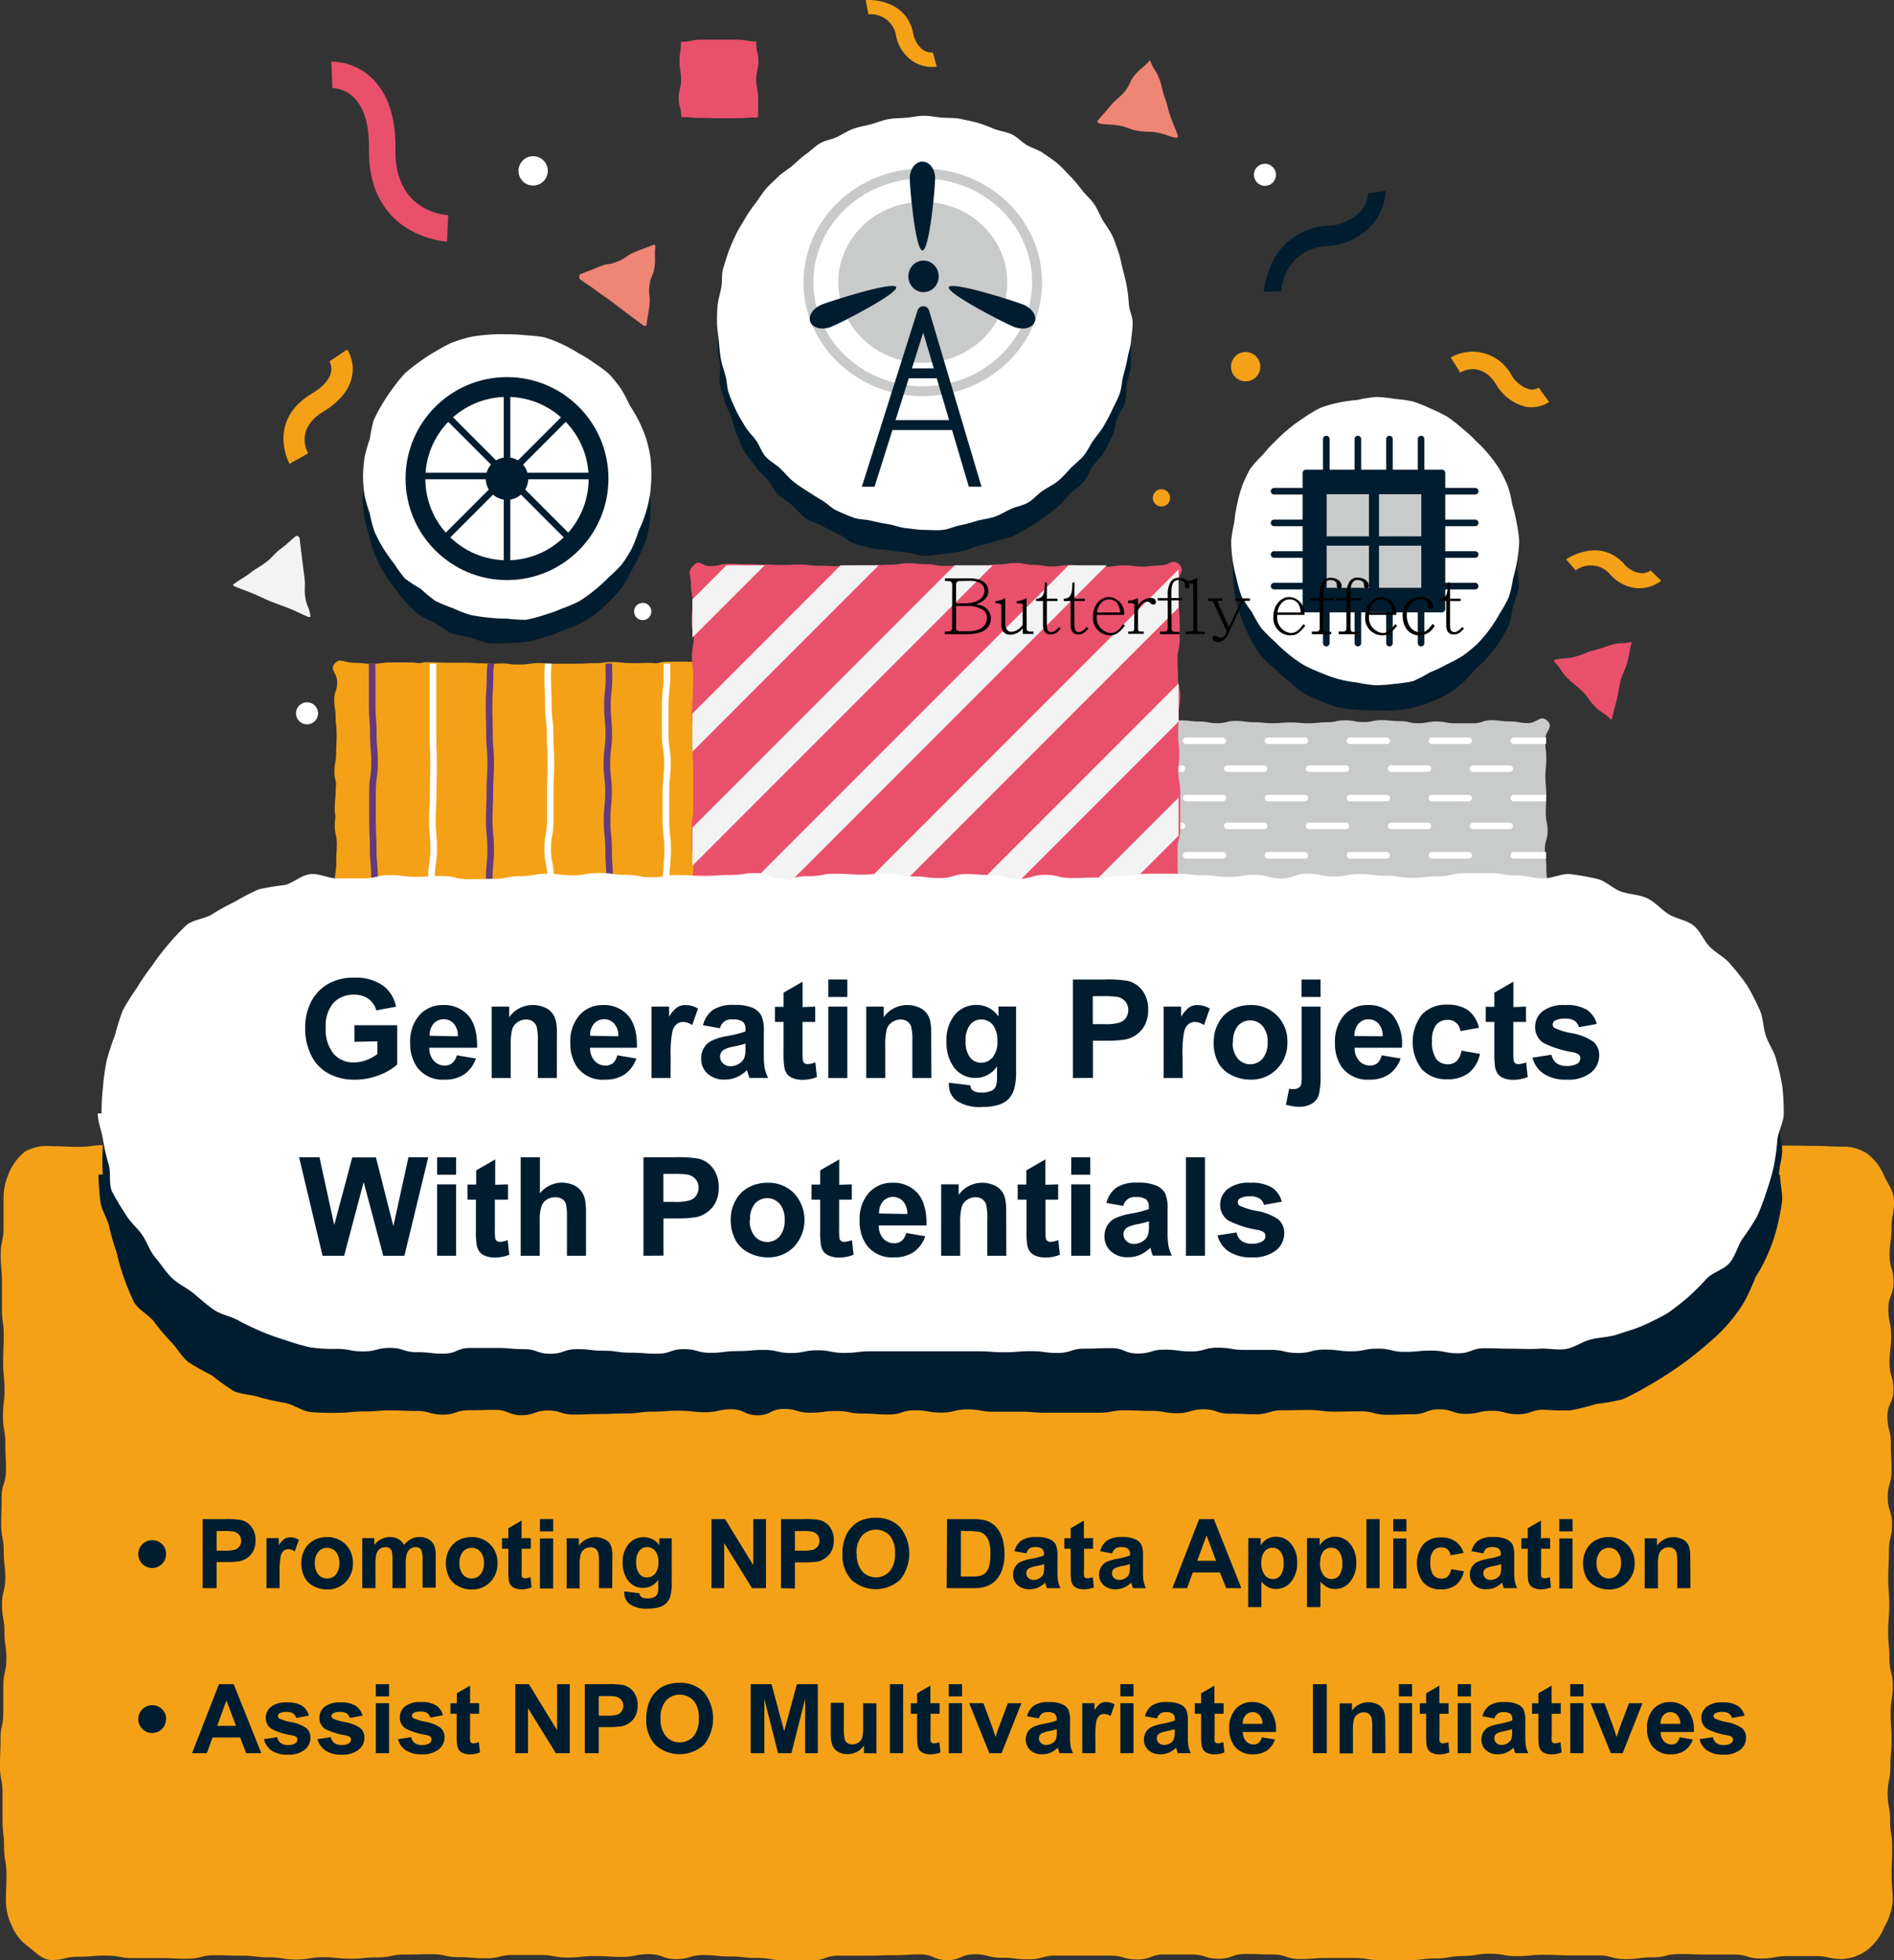 <svg xmlns="http://www.w3.org/2000/svg" xmlns:xlink="http://www.w3.org/1999/xlink" viewBox="0 0 298.52 308.81"><rect x="0" y="0" width="298.52" height="308.81" fill="#333333" stroke="none"/><defs><style>.cls-1,.cls-14,.cls-15,.cls-17,.cls-18,.cls-19,.cls-4,.cls-5{fill:none;}.cls-2{fill:#f5a117;}.cls-3{clip-path:url(#clip-path);}.cls-4{stroke:#633a7c;}.cls-14,.cls-16,.cls-17,.cls-18,.cls-19,.cls-4,.cls-5{stroke-linecap:round;stroke-linejoin:round;}.cls-15,.cls-16,.cls-17,.cls-4,.cls-5{stroke-width:1.04px;}.cls-5{stroke:#fff;}.cls-6{fill:#c9caca;}.cls-7{clip-path:url(#clip-path-2);}.cls-8{fill:#e9506c;}.cls-9{fill:#f2f3f2;}.cls-10{fill:#ef8575;}.cls-11,.cls-16{fill:#001d2f;}.cls-12{clip-path:url(#clip-path-3);}.cls-13{fill:#fff;}.cls-14,.cls-15,.cls-16,.cls-17,.cls-19{stroke:#001d2f;}.cls-14{stroke-width:3.12px;}.cls-15{stroke-miterlimit:10;}.cls-18{stroke:#c9caca;}.cls-18,.cls-19{stroke-width:1.56px;}</style><clipPath id="clip-path"><rect class="cls-1" x="52.91" y="104.54" width="72.75" height="48.41"/></clipPath><clipPath id="clip-path-2"><rect class="cls-1" x="174.59" y="113.72" width="69.1" height="37.38"/></clipPath><clipPath id="clip-path-3"><rect class="cls-1" x="109.13" y="89.06" width="76.63" height="56.04"/></clipPath></defs><title>CTG-3_en</title><g id="Layer_2" data-name="Layer 2"><g id="圖層_1" data-name="圖層 1"><path class="cls-2" d="M125.82,153.12c-1,1-1.61-.09-3.07-.09s-1.45.06-2.91.06-1.45-.16-2.91-.16-1.45,0-2.9,0-1.46-.16-2.91-.16-1.46.12-2.91.12-1.46-.12-2.91-.12-1.45.39-2.91.39-1.45-.24-2.9-.24-1.46,0-2.91,0-1.45-.12-2.91-.12-1.45.21-2.91.21-1.45-.07-2.91-.07-1.45.19-2.9.19-1.46-.24-2.92-.24-1.45-.18-2.91-.18-1.45.35-2.91.35-1.45-.23-2.91-.23-1.45.15-2.91.15-1.45.15-2.91.15-1.46,0-2.91,0-1.46-.11-2.91-.11-1.46-.28-2.92-.28-1.46.36-2.91.36-2,1-3.07-.05-.1-1.57-.1-3,.51-1.42.51-2.84-.17-1.43-.17-2.85-.35-1.42-.35-2.85.35-1.42.35-2.84,0-1.43,0-2.85.1-1.42.1-2.85-.34-1.42-.34-2.84.23-1.43.23-2.85.11-1.43.11-2.85-.4-1.42-.4-2.85.28-1.42.28-2.85.09-1.42.09-2.84S53,114.52,53,113.1s0-1.43,0-2.85.14-1.43.14-2.86-1.33-1.94-.31-2.94,1.54.32,3,.32,1.46-.13,2.91-.13,1.46-.16,2.91-.16,1.46.28,2.91.28,1.46-.44,2.91-.44,1.45.09,2.91.09,1.45,0,2.91,0,1.45.1,2.9.1,1.46.18,2.91.18,1.45,0,2.91,0,1.45-.23,2.91-.23,1.45.24,2.9.24,1.46,0,2.91,0,1.46-.2,2.91-.2,1.46-.2,2.91-.2,1.46.17,2.91.17,1.46.12,2.91.12,1.46-.34,2.91-.34,1.46,0,2.92,0,1.45.2,2.91.2,1.45.24,2.91.24,1.45-.13,2.91-.13h2.91c1.46,0,1.46-.08,2.92-.08s1.84-1,2.88,0,0,1.39,0,2.81.07,1.42.07,2.84.15,1.43.15,2.85-.15,1.42-.15,2.84.1,1.43.1,2.85-.22,1.42-.22,2.85-.09,1.42-.09,2.84-.1,1.43-.1,2.85.35,1.42.35,2.85,0,1.42,0,2.85-.29,1.42-.29,2.85,0,1.42,0,2.84.06,1.43.06,2.85,0,1.43,0,2.85,0,1.43,0,2.85-.33,1.48,0,2.87C126,151.68,126.84,152.12,125.82,153.12Z"/><path class="cls-2" d="M125.64,152.93c-1,1-1.43-.23-2.89-.23s-1.45.25-2.91.25-1.45.06-2.91.06h-5.81c-1.46,0-1.46,0-2.91,0s-1.46.13-2.91.13-1.45.06-2.91.06-1.45-.1-2.9-.1-1.46-.32-2.91-.32-1.45.21-2.91.21-1.45,0-2.91,0-1.45-.09-2.91-.09-1.45-.12-2.9-.12S83.49,153,82,153s-1.45.13-2.91.13-1.45-.22-2.91-.22H73.3c-1.45,0-1.45.06-2.91.06s-1.45.16-2.91.16S66,153,64.57,153s-1.46.08-2.91.08-1.46-.25-2.92-.25-1.46.35-2.91.35-1.91.85-3-.16.25-1.46.25-2.88-.29-1.42-.29-2.84.29-1.43.29-2.85S53,143,53,141.57s-.22-1.42-.22-2.84.25-1.43.25-2.85.1-1.42.1-2.85-.08-1.42-.08-2.84-.29-1.43-.29-2.85.15-1.43.15-2.85.28-1.42.28-2.85-.16-1.42-.16-2.85.1-1.42.1-2.84-.22-1.43-.22-2.85-.23-1.43-.23-2.85.5-1.43.5-2.86S52,105.67,53,104.67s1.32-.25,2.77-.25,1.46.16,2.91.16,1.46-.22,2.91-.22,1.46,0,2.91,0,1.46.22,2.91.22,1.45.18,2.91.18,1.45-.18,2.91-.18,1.45.17,2.9.17,1.46-.23,2.91-.23,1.45.25,2.91.25,1.45-.11,2.91-.11,1.45-.1,2.9-.1,1.46,0,2.91,0,1.46-.05,2.91-.05,1.46-.1,2.91-.1,1.46.11,2.91.11,1.46-.09,2.91-.09,1.46.38,2.91.38,1.46,0,2.92,0,1.45-.16,2.91-.16,1.45-.28,2.91-.28,1.45.11,2.91.11,1.46.3,2.91.3,1.46-.32,2.92-.32,1.79-.83,2.84.19,0,1.34,0,2.76,0,1.42,0,2.84.13,1.43.13,2.85-.23,1.42-.23,2.84.33,1.43.33,2.85-.13,1.42-.13,2.85-.29,1.42-.29,2.84.28,1.43.28,2.85-.1,1.42-.1,2.85V133c0,1.42.16,1.42.16,2.85s.13,1.42.13,2.84-.44,1.43-.44,2.85.25,1.43.25,2.85,0,1.43,0,2.85-.53,1.49-.23,2.89S126.66,151.93,125.64,152.93Z"/><g class="cls-3"><path class="cls-4" d="M58.59,102.12c0,2.26.07,2.26.07,4.52s0,2.27,0,4.53.18,2.26.18,4.52.2,2.26.2,4.53-.33,2.26-.33,4.52,0,2.26,0,4.52.11,2.27.11,4.53.21,2.26.21,4.53-.06,2.26-.06,4.53"/><path class="cls-5" d="M68.24,102.12c0,2.26,0,2.26,0,4.52s0,2.27,0,4.53,0,2.26,0,4.52.09,2.26.09,4.53-.05,2.26-.05,4.52-.13,2.26-.13,4.52.21,2.27.21,4.53-.36,2.26-.36,4.53.32,2.26.32,4.53"/><path class="cls-4" d="M77.57,102.12c0,2.26-.34,2.26-.34,4.52s-.15,2.27-.15,4.53.07,2.26.07,4.52.19,2.26.19,4.53-.13,2.26-.13,4.52-.1,2.26-.1,4.52.23,2.27.23,4.53-.22,2.26-.22,4.53.1,2.26.1,4.53"/><path class="cls-5" d="M86.52,102.12c0,2.26-.2,2.26-.2,4.52s.11,2.27.11,4.53.27,2.26.27,4.52.13,2.26.13,4.53-.1,2.26-.1,4.52,0,2.26,0,4.52-.41,2.27-.41,4.53.47,2.26.47,4.53-.23,2.26-.23,4.53"/><path class="cls-4" d="M95.92,102.12c0,2.26.07,2.26.07,4.52s-.25,2.27-.25,4.53.21,2.26.21,4.52-.3,2.26-.3,4.53.26,2.26.26,4.52-.23,2.26-.23,4.52.24,2.27.24,4.53.15,2.26.15,4.53-.36,2.26-.36,4.53"/><path class="cls-5" d="M105.11,102.12c0,2.26,0,2.26,0,4.52s-.27,2.27-.27,4.53,0,2.26,0,4.52.36,2.26.36,4.53-.24,2.26-.24,4.52v4.52c0,2.27.27,2.27.27,4.53s-.21,2.26-.21,4.53.2,2.26.2,4.53"/></g><path class="cls-6" d="M243.65,151.06c-1,1-1.4.16-2.84.16s-1.44,0-2.88,0h-2.87c-1.44,0-1.44,0-2.88,0s-1.44-.38-2.88-.38-1.44.17-2.88.17-1.44.33-2.87.33-1.44-.06-2.88-.06-1.44-.18-2.87-.18-1.44.18-2.88.18S213.48,151,212,151s-1.44.15-2.88.15-1.44.16-2.88.16-1.44-.16-2.88-.16-1.44-.07-2.88-.07-1.44-.06-2.88-.06-1.44-.06-2.88-.06-1.44-.09-2.88-.09-1.44.13-2.88.13-1.44.11-2.88.11-1.44-.15-2.88-.15-1.44.29-2.88.29-1.44.05-2.89.05-1.73.65-2.75-.37.08-1.31.08-2.74-.09-1.44-.09-2.87,0-1.44,0-2.88-.3-1.44-.3-2.87,0-1.44,0-2.88,0-1.43,0-2.87.1-1.44.1-2.88.26-1.43.26-2.87-.1-1.44-.1-2.87,0-1.44,0-2.88-.1-1.44-.1-2.87.35-1.45.35-2.89-1.42-2-.4-3,1.58.05,3,.05,1.44.12,2.88.12,1.44-.18,2.88-.18,1.44-.06,2.88-.06,1.44.18,2.88.18,1.43.27,2.87.27,1.44-.36,2.88-.36,1.44.2,2.87.2,1.44.16,2.88.16,1.44-.12,2.88-.12,1.44.13,2.87.13,1.44-.16,2.88-.16,1.44-.31,2.88-.31,1.44.28,2.88.28,1.44-.3,2.88-.3,1.44.15,2.88.15,1.44.33,2.88.33,1.44-.27,2.88-.27,1.44.28,2.88.28,1.44,0,2.88,0,1.44-.48,2.88-.48,1.44.19,2.89.19,1.44.26,2.88.26,2-1.38,3.06-.36-.34,1.61-.34,3,.18,1.43.18,2.87-.14,1.44-.14,2.87.13,1.44.13,2.88-.07,1.43-.07,2.87.28,1.44.28,2.87-.42,1.44-.42,2.88.23,1.44.23,2.87.13,1.44.13,2.88-.3,1.43-.3,2.87.23,1.44.23,2.88a9,9,0,0,0,.12,2.84C244.2,149.66,244.67,150,243.65,151.06Z"/><g class="cls-7"><line class="cls-5" x1="174.04" y1="116.7" x2="179.83" y2="116.7"/><line class="cls-5" x1="186.95" y1="116.7" x2="192.74" y2="116.7"/><line class="cls-5" x1="199.86" y1="116.7" x2="205.65" y2="116.7"/><line class="cls-5" x1="212.78" y1="116.7" x2="218.56" y2="116.7"/><line class="cls-5" x1="225.69" y1="116.7" x2="231.47" y2="116.7"/><line class="cls-5" x1="238.6" y1="116.7" x2="244.39" y2="116.7"/><line class="cls-5" x1="180.52" y1="121.1" x2="186.3" y2="121.1"/><line class="cls-5" x1="193.43" y1="121.1" x2="199.22" y2="121.1"/><line class="cls-5" x1="206.34" y1="121.1" x2="212.13" y2="121.1"/><line class="cls-5" x1="219.26" y1="121.1" x2="225.04" y2="121.1"/><line class="cls-5" x1="232.17" y1="121.1" x2="237.95" y2="121.1"/><line class="cls-5" x1="245.08" y1="121.1" x2="250.86" y2="121.1"/><line class="cls-5" x1="174.04" y1="125.73" x2="179.83" y2="125.73"/><line class="cls-5" x1="186.95" y1="125.73" x2="192.74" y2="125.73"/><line class="cls-5" x1="199.86" y1="125.73" x2="205.65" y2="125.73"/><line class="cls-5" x1="212.78" y1="125.73" x2="218.56" y2="125.73"/><line class="cls-5" x1="225.69" y1="125.73" x2="231.47" y2="125.73"/><line class="cls-5" x1="238.6" y1="125.73" x2="244.39" y2="125.73"/><line class="cls-5" x1="180.52" y1="130.12" x2="186.3" y2="130.12"/><line class="cls-5" x1="193.43" y1="130.12" x2="199.22" y2="130.12"/><line class="cls-5" x1="206.34" y1="130.12" x2="212.13" y2="130.12"/><line class="cls-5" x1="219.26" y1="130.12" x2="225.04" y2="130.12"/><line class="cls-5" x1="232.17" y1="130.12" x2="237.95" y2="130.12"/><line class="cls-5" x1="245.08" y1="130.12" x2="250.86" y2="130.12"/><line class="cls-5" x1="174.04" y1="134.75" x2="179.83" y2="134.75"/><line class="cls-5" x1="186.95" y1="134.75" x2="192.74" y2="134.75"/><line class="cls-5" x1="199.86" y1="134.75" x2="205.65" y2="134.75"/><line class="cls-5" x1="212.78" y1="134.75" x2="218.56" y2="134.75"/><line class="cls-5" x1="225.69" y1="134.75" x2="231.47" y2="134.75"/><line class="cls-5" x1="238.6" y1="134.75" x2="244.39" y2="134.75"/><line class="cls-5" x1="180.52" y1="139.15" x2="186.3" y2="139.15"/><line class="cls-5" x1="193.43" y1="139.15" x2="199.22" y2="139.15"/><line class="cls-5" x1="206.34" y1="139.15" x2="212.13" y2="139.15"/><line class="cls-5" x1="219.26" y1="139.15" x2="225.04" y2="139.15"/><line class="cls-5" x1="232.17" y1="139.15" x2="237.95" y2="139.15"/><line class="cls-5" x1="245.08" y1="139.15" x2="250.86" y2="139.15"/><line class="cls-5" x1="174.04" y1="143.77" x2="179.83" y2="143.77"/><line class="cls-5" x1="186.95" y1="143.77" x2="192.74" y2="143.77"/><line class="cls-5" x1="199.86" y1="143.77" x2="205.65" y2="143.77"/><line class="cls-5" x1="212.78" y1="143.77" x2="218.56" y2="143.77"/><line class="cls-5" x1="225.69" y1="143.77" x2="231.47" y2="143.77"/><line class="cls-5" x1="238.6" y1="143.77" x2="244.39" y2="143.77"/><line class="cls-5" x1="180.52" y1="148.17" x2="186.3" y2="148.17"/><line class="cls-5" x1="193.43" y1="148.17" x2="199.22" y2="148.17"/><line class="cls-5" x1="206.34" y1="148.17" x2="212.13" y2="148.17"/><line class="cls-5" x1="219.26" y1="148.17" x2="225.04" y2="148.17"/><line class="cls-5" x1="232.17" y1="148.17" x2="237.95" y2="148.17"/><line class="cls-5" x1="245.08" y1="148.17" x2="250.86" y2="148.17"/></g><path class="cls-8" d="M185.86,145.21c-1,1-1.53-.11-2.94-.11s-1.42.11-2.84.11-1.42.11-2.84.11-1.41-.1-2.83-.1-1.42.06-2.84.06-1.42-.4-2.84-.4-1.41.45-2.83.45-1.42-.1-2.84-.1-1.42-.33-2.84-.33-1.41.14-2.83.14-1.42.31-2.83.31-1.42-.1-2.84-.1h-2.84c-1.41,0-1.41.11-2.83.11s-1.42-.14-2.84-.14h-2.84c-1.42,0-1.42,0-2.84,0s-1.41.09-2.83.09-1.42-.22-2.84-.22-1.42.18-2.84.18-1.42-.4-2.84-.4-1.42.14-2.84.14-1.42.37-2.84.37-1.42-.38-2.84-.38-1.42.3-2.84.3-1.42,0-2.85,0-1.82.78-2.81-.24-.1-1.44-.1-2.91,0-1.48,0-2.95.27-1.47.27-2.94-.3-1.48-.3-3,0-1.47,0-2.95.23-1.47.23-2.94,0-1.48,0-3,0-1.48,0-3-.1-1.48-.1-3,0-1.47,0-3-.12-1.47-.12-2.95.16-1.47.16-3,.06-1.48.06-3-.21-1.48-.21-3,.29-1.47.29-3S109,99.4,109,97.93s.15-1.48.15-3-.25-1.48-.25-3-.66-1.76.37-2.83,1.28.09,2.69.09,1.42-.37,2.84-.37,1.42.06,2.84.06,1.41.06,2.83.06,1.42.07,2.84.07,1.42-.07,2.84-.07,1.42.19,2.83.19,1.42.06,2.84.06,1.42-.14,2.84-.14,1.41,0,2.83,0,1.42-.08,2.83-.08,1.42-.23,2.84-.23,1.42.15,2.84.15,1.42.27,2.83.27h2.84c1.42,0,1.42,0,2.84,0s1.42-.24,2.84-.24,1.42-.22,2.83-.22S161.6,89,163,89s1.42.24,2.84.24,1.42-.22,2.84-.22,1.42.17,2.84.17,1.42.09,2.84.09,1.42-.21,2.84-.21,1.42.19,2.84.19,1.42-.18,2.85-.18,2-1.16,3-.14-.26,1.59-.26,3.06.15,1.47.15,2.95.15,1.47.15,2.94,0,1.47,0,2.95-.34,1.47-.34,2.94.08,1.48.08,2.95.35,1.47.35,3-.25,1.47-.25,3-.08,1.47-.08,3,.19,1.47.19,3-.15,1.47-.15,2.95.29,1.47.29,3v3c0,1.47,0,1.47,0,3s-.42,1.47-.42,2.95,0,1.47,0,3,.33,1.47.33,2.95-.54,1.52-.21,3S186.89,144.15,185.86,145.21Z"/><path class="cls-9" d="M37,92.39c1.45.6,1.47.55,2.91,1.14s1.41.67,2.86,1.26,1.48.52,2.92,1.11,1.41.68,2.86,1.28c.14.06.41,0,.39-.1-.21-1.55-.62-1.49-.83-3s.08-1.58-.13-3.13-.19-1.55-.39-3.1-.18-1.56-.38-3.11c0-.15-.43-.39-.56-.3-1.23,1-1.13,1.08-2.37,2s-1.08,1.16-2.32,2.11-1.35.8-2.59,1.76-1.35.81-2.59,1.76C36.62,92.16,36.83,92.33,37,92.39Z"/><path class="cls-10" d="M101.89,51.22c.2-1.55.27-1.54.47-3.09s-.2-1.6,0-3.15.62-1.49.81-3-.07-1.59.13-3.14c0-.16-.14-.34-.29-.28-1.44.6-1.47.52-2.91,1.12s-1.31.92-2.75,1.52-1.59.25-3,.85-1.46.56-2.91,1.16c-.14.06-.19.66-.07.75,1.24.95,1.32.85,2.56,1.79s1.3.87,2.54,1.82l2.49,1.89c1.24.95,1.27.92,2.51,1.86C101.57,51.38,101.87,51.37,101.89,51.22Z"/><path class="cls-8" d="M257.19,101.12c-1.51.41-1.61,0-3.11.45s-1.48.52-3,.93-1.45.61-3,1-1.6.08-3.11.48c-.15,0,0,.26.1.37,1.1,1.1.85,1.35,1.95,2.45s1.23,1,2.34,2.08.92,1.29,2,2.4,1.34.86,2.45,2c.11.11.18.12.22,0,.4-1.51.38-1.51.78-3s.23-1.56.63-3.06.68-1.44,1.08-3,.25-1.55.65-3.06C257.3,101,257.34,101.08,257.19,101.12Z"/><path class="cls-8" d="M66.49,37.12c-3.64-1.41-8.45-4.93-8.33-13.65.05-3.73-.77-6.53-2.39-8.11a5.25,5.25,0,0,0-3.38-1.49l-.17-4.16a9.28,9.28,0,0,1,6.46,2.67c2.49,2.43,3.72,6.18,3.65,11.15-.14,9.63,7.44,10.32,8.31,10.37l-.19,4.16A14,14,0,0,1,66.49,37.12Z"/><path class="cls-11" d="M199.89,42.89a10.37,10.37,0,0,1,9.25-7.33,7.56,7.56,0,0,0,5.42-2.39,5,5,0,0,0,1.08-2.7l2.75-.41a8.8,8.8,0,0,1-1.94,5.15A10.27,10.27,0,0,1,209,38.77c-6.36.54-7,6.43-7.08,7.1l-2.74.13A13,13,0,0,1,199.89,42.89Z"/><path class="cls-2" d="M228.66,56.32a6.94,6.94,0,0,1,9.47,2.61A5,5,0,0,0,241,61.32a2.14,2.14,0,0,0,1.52-.25l1.64,2.27a5.1,5.1,0,0,1-3.67.74,7.39,7.39,0,0,1-4.73-3.61c-2.34-3.57-5.27-2-5.6-1.76Z"/><path class="cls-2" d="M246.84,88.12s5.13-3.58,9.09.67a4.12,4.12,0,0,0,2.8,1.53,2.49,2.49,0,0,0,1.43-.44l1.67,1.62a5.72,5.72,0,0,1-3.41,1.18,6.24,6.24,0,0,1-4.68-2.24,4,4,0,0,0-5.38-.58Z"/><path class="cls-2" d="M136.44,0c.06,0,6.23-.48,7.49,5.19a4.12,4.12,0,0,0,1.64,2.74,2.59,2.59,0,0,0,1.46.34l.62,2.24a5.74,5.74,0,0,1-3.54-.71,6.23,6.23,0,0,1-2.9-4.3,4,4,0,0,0-4.34-3.23Z"/><path class="cls-2" d="M45.62,73.08c0-.07-3.69-6.7,3.53-11.07,1.69-1,2.72-2.15,3-3.27a2.46,2.46,0,0,0-.23-1.8l2.8-1.87a5.82,5.82,0,0,1,.74,4.33c-.46,2.09-2,3.93-4.54,5.48-4.38,2.66-2.57,6.15-2.35,6.54Z"/><path class="cls-8" d="M119.07,18.51c-1.43,0-1.43.12-2.86.12h-2.87c-1.43,0-1.43-.05-2.87-.05s-1.43-.13-2.87-.13c-.2,0-.22.06-.22-.14,0-1.44-.41-1.44-.41-2.87s.38-1.43.38-2.86-.25-1.44-.25-2.87.22-1.44.22-2.87c0-.21.08-.27.28-.27,1.43,0,1.43-.32,2.87-.32h5.73c1.44,0,1.44.28,2.87.28.21,0,.12.08.12.29,0,1.43.35,1.43.35,2.86s-.35,1.43-.35,2.87.31,1.43.31,2.87,0,1.43,0,2.87C119.46,18.51,119.28,18.51,119.07,18.51Z"/><g class="cls-12"><rect class="cls-9" x="74.24" y="81.06" width="98.3" height="4.25" transform="translate(-22.68 111.61) rotate(-45)"/><rect class="cls-9" x="83.23" y="90.05" width="98.3" height="4.25" transform="translate(-26.4 120.6) rotate(-45)"/><rect class="cls-9" x="92.21" y="99.04" width="98.3" height="4.25" transform="translate(-30.13 129.59) rotate(-45)"/><rect class="cls-9" x="101.2" y="108.02" width="98.3" height="4.25" transform="translate(-33.85 138.57) rotate(-45)"/><rect class="cls-9" x="110.18" y="117.01" width="98.3" height="4.25" transform="translate(-37.57 147.56) rotate(-45)"/><rect class="cls-9" x="119.17" y="125.99" width="98.3" height="4.25" transform="translate(-41.29 156.55) rotate(-45)"/><rect class="cls-9" x="128.16" y="134.98" width="98.3" height="4.25" transform="translate(-45.01 165.53) rotate(-45)"/></g><path class="cls-11" d="M102.49,78.74a22.83,22.83,0,0,1,0,3,23.64,23.64,0,0,1-.54,2.93,22.19,22.19,0,0,1-1.13,2.76A23.28,23.28,0,0,1,99.47,90,21.77,21.77,0,0,1,98,92.6a23.17,23.17,0,0,1-2,2.18,24.6,24.6,0,0,1-2.19,2,26,26,0,0,1-2.54,1.54,22.85,22.85,0,0,1-2.75,1.1,23.72,23.72,0,0,1-2.75,1,23.1,23.1,0,0,1-2.87.7,22,22,0,0,1-3,.19,22.62,22.62,0,0,1-3,0,21.25,21.25,0,0,1-2.83-.92,24.74,24.74,0,0,1-2.92-.6,22.76,22.76,0,0,1-2.51-1.61A22.11,22.11,0,0,1,66,96.84a23.31,23.31,0,0,1-2.14-2.08,23,23,0,0,1-1.8-2.34A23.7,23.7,0,0,1,60.36,90a22.52,22.52,0,0,1-1.29-2.66,20.39,20.39,0,0,1-.84-2.82,21.43,21.43,0,0,1-.78-2.85,22.32,22.32,0,0,1-.31-3,22.27,22.27,0,0,1,.41-2.95,23.77,23.77,0,0,1,.36-3,20.59,20.59,0,0,1,1.22-2.71,23,23,0,0,1,1.09-2.76A21.65,21.65,0,0,1,62,65a22.88,22.88,0,0,1,1.88-2.29A23.14,23.14,0,0,1,66,60.66,24.89,24.89,0,0,1,68.53,59a22.88,22.88,0,0,1,2.66-1.35,24.59,24.59,0,0,1,2.91-.62A22.76,22.76,0,0,1,77,56.6a21.41,21.41,0,0,1,2.91-.31,24,24,0,0,1,3,.09,22.83,22.83,0,0,1,2.85.71,23.86,23.86,0,0,1,2.85.77,23.21,23.21,0,0,1,2.51,1.55A21,21,0,0,1,93.53,61a21.32,21.32,0,0,1,2.24,1.89A21.82,21.82,0,0,1,97.89,65a22.67,22.67,0,0,1,1.78,2.38,22.46,22.46,0,0,1,.89,2.85,21,21,0,0,1,1,2.76,21.34,21.34,0,0,1,.71,2.86A23.62,23.62,0,0,1,102.49,78.74Z"/><path class="cls-13" d="M102.66,75a22.16,22.16,0,0,1-.23,3,21.32,21.32,0,0,1-.68,2.89,21.71,21.71,0,0,1-1.09,2.74,22,22,0,0,1-1.07,2.77A21.88,21.88,0,0,1,98,88.93,23.25,23.25,0,0,1,95.89,91a22.9,22.9,0,0,1-2.2,2,22.56,22.56,0,0,1-2.41,1.73,23.54,23.54,0,0,1-2.73,1.16,22.53,22.53,0,0,1-2.79,1,23.3,23.3,0,0,1-2.87.76,25.24,25.24,0,0,1-3-.19A23.57,23.57,0,0,1,77,97.3a23.07,23.07,0,0,1-2.92-.44,20.86,20.86,0,0,1-2.75-1.07,23.38,23.38,0,0,1-2.73-1.13,24.05,24.05,0,0,1-2.28-1.89,23.32,23.32,0,0,1-2.5-1.63,25,25,0,0,1-1.75-2.4,23.68,23.68,0,0,1-1.69-2.41A21.15,21.15,0,0,1,59,83.69a24,24,0,0,1-.74-2.86A22.57,22.57,0,0,1,57.45,78,22,22,0,0,1,57.22,75a22.3,22.3,0,0,1,.25-3,22.57,22.57,0,0,1,.82-2.84,25.15,25.15,0,0,1,.59-2.92,23.5,23.5,0,0,1,1.4-2.62,24.12,24.12,0,0,1,1.65-2.47,24.5,24.5,0,0,1,1.87-2.31,24.46,24.46,0,0,1,2.33-1.84,22.38,22.38,0,0,1,2.48-1.61A22.83,22.83,0,0,1,71.18,54,22.42,22.42,0,0,1,74,53.12,23.38,23.38,0,0,1,77,52.73a23.72,23.72,0,0,1,2.93-.06,23.66,23.66,0,0,1,2.93.15,23.4,23.4,0,0,1,2.94.32,20.47,20.47,0,0,1,2.76,1.07,22.17,22.17,0,0,1,2.58,1.41,22.71,22.71,0,0,1,2.5,1.55A22.08,22.08,0,0,1,96,58.93a21.08,21.08,0,0,1,1.87,2.32,23.12,23.12,0,0,1,1.38,2.61,23,23,0,0,1,1.48,2.54,22.69,22.69,0,0,1,1.13,2.75,23.19,23.19,0,0,1,.66,2.91A24.42,24.42,0,0,1,102.66,75Z"/><circle class="cls-14" cx="79.91" cy="75.4" r="14.43"/><circle class="cls-11" cx="79.91" cy="75.4" r="3.35"/><line class="cls-15" x1="79.91" y1="60.97" x2="79.91" y2="89.01"/><line class="cls-15" x1="93.93" y1="74.99" x2="65.89" y2="74.99"/><line class="cls-15" x1="89.83" y1="84.91" x2="70" y2="65.07"/><line class="cls-15" x1="70" y1="84.91" x2="89.83" y2="65.07"/><path class="cls-11" d="M239.12,89.56a25.88,25.88,0,0,1,.29,3,22.89,22.89,0,0,1-.94,2.83,23,23,0,0,1-.58,2.93,22.85,22.85,0,0,1-1.43,2.62,20.24,20.24,0,0,1-3.87,4.44,24.07,24.07,0,0,1-2,2.13,22.82,22.82,0,0,1-2.36,1.82,23.71,23.71,0,0,1-2.71,1.24,24.49,24.49,0,0,1-2.82.93,23.22,23.22,0,0,1-2.93.41,22.14,22.14,0,0,1-2.94,0,21.83,21.83,0,0,1-2.93-.11,23.39,23.39,0,0,1-2.94-.34,22,22,0,0,1-2.79-1,22.63,22.63,0,0,1-2.68-1.26,22.94,22.94,0,0,1-2.32-1.85,23.84,23.84,0,0,1-2.2-1.94,24.43,24.43,0,0,1-2.15-2,22.47,22.47,0,0,1-1.59-2.5A26.32,26.32,0,0,1,195,95.42a23,23,0,0,1-.51-2.91,29.09,29.09,0,0,1-.06-5.9,21.82,21.82,0,0,1,.39-3,23,23,0,0,1,1-2.83,22,22,0,0,1,1.41-2.62A20.93,20.93,0,0,1,201,73.76a21.2,21.2,0,0,1,2.16-2,21.92,21.92,0,0,1,2.47-1.57,22.73,22.73,0,0,1,2.62-1.29A21.45,21.45,0,0,1,211,68a23,23,0,0,1,2.8-1.06,25.42,25.42,0,0,1,3,.2,24.57,24.57,0,0,1,3-.07,23.83,23.83,0,0,1,3,.45,25.66,25.66,0,0,1,2.65,1.38,23.86,23.86,0,0,1,2.81,1,24,24,0,0,1,2.4,1.74,18.86,18.86,0,0,1,4,4.35,22.59,22.59,0,0,1,1.8,2.33,22,22,0,0,1,1.54,2.54,23.43,23.43,0,0,1,.87,2.85,23.93,23.93,0,0,1,.28,3A23.48,23.48,0,0,1,239.12,89.56Z"/><path class="cls-13" d="M239.45,85.24a24,24,0,0,1-.31,3,21.69,21.69,0,0,1-.66,2.87,22.62,22.62,0,0,1-.64,2.9,22.12,22.12,0,0,1-1.44,2.61,22.47,22.47,0,0,1-1.59,2.5,23,23,0,0,1-1.92,2.27,21.89,21.89,0,0,1-2.29,1.89,23.3,23.3,0,0,1-2.61,1.41,21.35,21.35,0,0,1-2.64,1.26,23.7,23.7,0,0,1-2.65,1.37,23.54,23.54,0,0,1-2.95.42,23.81,23.81,0,0,1-2.95.22,22,22,0,0,1-2.93-.44A21.25,21.25,0,0,1,211,107a20.92,20.92,0,0,1-2.79-1,23.24,23.24,0,0,1-2.69-1.21,20.55,20.55,0,0,1-2.41-1.71,22.88,22.88,0,0,1-2.19-2,24.37,24.37,0,0,1-2.1-2.09,21.71,21.71,0,0,1-1.5-2.56A22.77,22.77,0,0,1,195.7,94a24.29,24.29,0,0,1-.81-2.87,22.94,22.94,0,0,1-.61-2.9,22.44,22.44,0,0,1-.23-3,24.2,24.2,0,0,1,.49-2.93A21.5,21.5,0,0,1,195,79.4a22.9,22.9,0,0,1,.78-2.87,23.67,23.67,0,0,1,1.28-2.69,21.92,21.92,0,0,1,2-2.22,21.3,21.3,0,0,1,2-2.16,25.89,25.89,0,0,1,4.53-3.7,21.17,21.17,0,0,1,2.55-1.52,20.71,20.71,0,0,1,2.85-.81,23.06,23.06,0,0,1,2.92-.41,22.1,22.1,0,0,1,2.93-.48,22,22,0,0,1,2.95.3,21.68,21.68,0,0,1,2.94.42,22.72,22.72,0,0,1,2.76,1.11,23.29,23.29,0,0,1,2.65,1.31,21.26,21.26,0,0,1,2.32,1.81,21.33,21.33,0,0,1,2.19,2,22.58,22.58,0,0,1,2,2.1,22.32,22.32,0,0,1,1.73,2.39,23.3,23.3,0,0,1,1.29,2.66,21.06,21.06,0,0,1,.69,2.87,23.16,23.16,0,0,1,.68,2.85A22.19,22.19,0,0,1,239.45,85.24Z"/><rect class="cls-16" x="205.83" y="74.51" width="21.44" height="21.44"/><rect class="cls-6" x="209.1" y="77.86" width="6.66" height="6.64"/><rect class="cls-6" x="209.1" y="85.97" width="6.66" height="6.64"/><rect class="cls-6" x="217.35" y="77.86" width="6.66" height="6.64"/><rect class="cls-6" x="217.35" y="85.97" width="6.66" height="6.64"/><line class="cls-17" x1="227.68" y1="77.39" x2="232.51" y2="77.39"/><line class="cls-17" x1="227.68" y1="82.38" x2="232.51" y2="82.38"/><line class="cls-17" x1="227.68" y1="87.36" x2="232.51" y2="87.36"/><line class="cls-17" x1="227.68" y1="92.34" x2="232.51" y2="92.34"/><line class="cls-17" x1="200.81" y1="77.39" x2="205.64" y2="77.39"/><line class="cls-17" x1="200.81" y1="82.38" x2="205.64" y2="82.38"/><line class="cls-17" x1="200.81" y1="87.36" x2="205.64" y2="87.36"/><line class="cls-17" x1="200.81" y1="92.34" x2="205.64" y2="92.34"/><line class="cls-17" x1="223.98" y1="69.17" x2="223.98" y2="74"/><line class="cls-17" x1="219" y1="69.17" x2="219" y2="74"/><line class="cls-17" x1="214.02" y1="69.17" x2="214.02" y2="74"/><line class="cls-17" x1="209.04" y1="69.17" x2="209.04" y2="74"/><line class="cls-17" x1="223.98" y1="96.49" x2="223.98" y2="101.32"/><line class="cls-17" x1="219" y1="96.49" x2="219" y2="101.32"/><line class="cls-17" x1="214.02" y1="96.49" x2="214.02" y2="101.32"/><line class="cls-17" x1="209.04" y1="96.49" x2="209.04" y2="101.32"/><path class="cls-11" d="M178.22,54.84c0,.95.05,1.9,0,2.84s-.46,1.85-.62,2.77,0,1.95-.24,2.86-.93,1.69-1.26,2.58-.35,1.9-.75,2.75-.84,1.72-1.31,2.53-1.25,1.45-1.79,2.23-.83,1.75-1.43,2.48-1.49,1.21-2.15,1.88-1.22,1.47-1.95,2.08-1.48,1.18-2.26,1.73-1.56,1.09-2.38,1.56-1.65,1-2.51,1.35-1.85.49-2.74.81-1.81.5-2.73.75-1.77.68-2.7.84-1.87.32-2.82.4-1.88.3-2.84.3-1.88-.48-2.81-.56-1.88-.17-2.8-.33-1.92-.1-2.83-.35-1.87-.42-2.75-.74-1.6-1.09-2.46-1.48-1.7-.79-2.52-1.27-1.82-.67-2.59-1.21-1.36-1.35-2.09-2-1.6-1.06-2.27-1.73-1-1.61-1.65-2.34-1.37-1.32-1.91-2.1-1.23-1.47-1.71-2.29-.78-1.74-1.18-2.6-.55-1.82-.87-2.71-.84-1.72-1.08-2.63-.6-1.82-.77-2.76.16-1.92.07-2.87-.4-1.87-.4-2.82.26-1.89.34-2.83.22-1.87.39-2.8,0-2,.23-2.86,1-1.69,1.27-2.58.46-1.85.86-2.71,1-1.58,1.52-2.4.7-1.8,1.24-2.57,1.15-1.52,1.75-2.25,1.19-1.5,1.86-2.17,1.5-1.18,2.23-1.79,1.63-1,2.4-1.51,1.57-1,2.39-1.5,1.45-1.31,2.31-1.71,1.85-.48,2.74-.81,1.7-.89,2.62-1.13,1.92-.06,2.86-.23,1.85-.24,2.8-.32,1.86-.53,2.81-.53,1.92,0,2.86.09,1.88.37,2.8.53,1.91.21,2.82.46,1.72.86,2.6,1.18,1.81.58,2.66,1,1.77.72,2.59,1.19,1.6,1,2.37,1.56,1.54,1.12,2.27,1.73,1.45,1.22,2.12,1.89,1.4,1.31,2,2,1.16,1.52,1.7,2.3.77,1.75,1.24,2.57.94,1.63,1.34,2.49.93,1.66,1.25,2.55.45,1.84.69,2.75.56,1.81.72,2.75.2,1.87.28,2.82S178.22,53.88,178.22,54.84Z"/><path class="cls-13" d="M178.52,50.83c0,1-.16,1.91-.24,2.85s-.42,1.86-.58,2.79-.42,1.84-.66,2.75-.25,1.91-.57,2.8-.79,1.74-1.19,2.6-.86,1.69-1.33,2.51-1.12,1.53-1.66,2.31-.92,1.68-1.53,2.4-1.41,1.29-2.08,2-1.26,1.42-2,2-1.64,1-2.41,1.53-1.4,1.33-2.22,1.8-1.81.62-2.67,1-1.66.9-2.56,1.22-1.84.4-2.76.64a28.13,28.13,0,0,1-2.73.73c-.93.17-1.83.64-2.78.73s-1.9,0-2.86,0-1.9-.19-2.83-.27-1.85-.46-2.77-.62-1.86-.32-2.77-.56-1.93-.17-2.82-.5-1.78-.7-2.63-1.1-1.53-1.16-2.35-1.64-1.62-1-2.39-1.49-1.58-1-2.31-1.64-1.29-1.37-2-2-1.61-1.09-2.22-1.82-.89-1.69-1.44-2.47-1.28-1.42-1.75-2.24-1-1.62-1.4-2.48-.8-1.73-1.12-2.63-.29-1.89-.54-2.81-.58-1.79-.74-2.73-.24-1.87-.32-2.82-.28-1.88-.28-2.83,0-1.92.11-2.85.41-1.86.58-2.79,0-1.94.27-2.85.55-1.84.87-2.73.73-1.77,1.13-2.63.94-1.66,1.41-2.48,1-1.59,1.59-2.36,1.07-1.58,1.67-2.3,1.34-1.35,2-2,1.51-1.13,2.24-1.74,1.38-1.28,2.16-1.83,1.44-1.26,2.26-1.73,1.83-.57,2.69-1,1.64-.95,2.53-1.27,1.83-.45,2.75-.7,1.78-.63,2.72-.8,1.88-.15,2.83-.23,1.87-.31,2.82-.31,1.9.21,2.83.29,1.91,0,2.84.19,1.87.38,2.77.62a27.52,27.52,0,0,1,2.68,1c.89.32,1.88.44,2.73.84s1.52,1.19,2.34,1.67,1.78.72,2.56,1.26,1.59,1.06,2.31,1.67,1.35,1.35,2,2S170,29.24,170.58,30s1.33,1.37,1.87,2.15.86,1.69,1.34,2.51,1.09,1.56,1.5,2.42.68,1.76,1,2.66.44,1.83.69,2.75.47,1.81.64,2.75.24,1.85.32,2.81S178.52,49.87,178.52,50.83Z"/><ellipse class="cls-6" cx="145.44" cy="44.48" rx="13.32" ry="12.68"/><ellipse class="cls-18" cx="145.44" cy="44.48" rx="18.02" ry="17.15"/><path class="cls-11" d="M147.39,28.09c0,1.46-.89,11.37-2,11.37s-2-9.91-2-11.37.89-2.63,2-2.63S147.39,26.64,147.39,28.09Z"/><ellipse class="cls-11" cx="145.56" cy="43.54" rx="2.39" ry="2.49"/><path class="cls-11" d="M129.49,48c1.4-.57,11.32-3.73,11.76-2.77s-8.78,5.67-10.19,6.24-2.89.27-3.32-.69S128.09,48.58,129.49,48Z"/><path class="cls-11" d="M161.31,48c-1.4-.57-11.32-3.73-11.76-2.77s8.78,5.67,10.19,6.24,2.89.27,3.32-.69S162.71,48.58,161.31,48Z"/><path class="cls-11" d="M146.43,48.91a.94.94,0,0,0-.9-.66h0a.94.94,0,0,0-.91.65l-8.78,27.78h2l7.67-24.28,7.19,24.28h2Z"/><line class="cls-19" x1="142.51" y1="58.82" x2="148" y2="58.82"/><line class="cls-19" x1="140.07" y1="66.97" x2="150.33" y2="66.97"/><path class="cls-10" d="M181.15,9.58c-1,1.2-1.25,1-2.25,2.19s-.66,1.49-1.66,2.68-1.22,1-2.22,2.22S174,17.82,173,19c-.1.12.06.43.22.46,1.53.27,1.57.05,3.11.32s1.48.56,3,.83,1.58,0,3.12.29,1.5.55,3,.82c.16,0,.24-.25.19-.39-.54-1.47-.61-1.44-1.14-2.91s-.36-1.53-.9-3-.34-1.54-.88-3-.88-1.35-1.41-2.81C181.25,9.48,181.25,9.46,181.15,9.58Z"/><circle class="cls-2" cx="196.33" cy="57.77" r="2.31"/><circle class="cls-13" cx="84.03" cy="26.92" r="2.31"/><circle class="cls-13" cx="101.3" cy="96.34" r="1.36"/><circle class="cls-2" cx="183.06" cy="78.44" r="1.36"/><circle class="cls-13" cx="48.39" cy="112.38" r="1.74"/><circle class="cls-13" cx="199.37" cy="27.54" r="1.74"/><path class="cls-2" d="M290.38,308.64c-2.14,0-2.14-.47-4.27-.47s-2.14,0-4.28,0-2.14.39-4.27.39-2.14-.63-4.28-.63-2.14,0-4.27,0-2.14-.08-4.28-.08-2.14.52-4.27.52-2.14.28-4.28.28-2.14-.58-4.28-.58h-4.27c-2.14,0-2.14-.1-4.28-.1s-2.13.21-4.27.21-2.14-.38-4.28-.38-2.14.36-4.27.36-2.14.39-4.28.39-2.14.27-4.28.27-2.13,0-4.27,0-2.14-.35-4.28-.35h-4.27c-2.14,0-2.14.17-4.28.17s-2.14-.72-4.27-.72-2.14-.08-4.27-.08-2.14.75-4.27.75-2.14-.67-4.28-.67h-4.27c-2.14,0-2.14.79-4.27.79s-2.14-.61-4.28-.61h-4.27l-4.28,0c-2.13,0-2.13.58-4.27.58s-2.14-.25-4.27-.25-2.14-.54-4.28-.54-2.14.92-4.28.92-2.14-.9-4.27-.9-2.14.13-4.28.13-2.13.07-4.27.07-2.14,0-4.28,0-2.14.74-4.28.74h-4.27c-2.14,0-2.14-.38-4.28-.38s-2.14-.23-4.28-.23-2.14-.22-4.27-.22-2.14.63-4.28.63-2.14-.78-4.28-.78-2.14.43-4.28.43-2.14-.13-4.28-.13-2.13.23-4.27.23S87.3,308,85.16,308H80.88c-2.14,0-2.14.52-4.28.52s-2.14-.18-4.28-.18-2.14-.47-4.28-.47-2.13.06-4.27.06-2.14.45-4.28.45-2.14.21-4.28.21-2.14-.24-4.28-.24-2.14.37-4.27.37-2.14-.35-4.28-.35-2.14-.26-4.29-.26-2.14-.07-4.28-.07-2.14.55-4.28.55-2.14-.1-4.28-.1-2.14,0-4.28,0-2.14-.4-4.28-.4-2.15.18-4.29.18-2.15.52-4.29.52c-1.48,0-2.59-1.34-3.76-2.18a7.62,7.62,0,0,1-2.47-3.17,8.89,8.89,0,0,1-.95-3.95c0-2.12.09-2.12.09-4.24S.64,293.12.64,291,.4,288.88.4,286.76v-4.24c0-2.12-.4-2.12-.4-4.24s.08-2.12.08-4.24.44-2.12.44-4.24,0-2.12,0-4.24.49-2.12.49-4.24-.31-2.12-.31-4.24S.32,255,.32,252.83s.51-2.12.51-4.24-.24-2.12-.24-4.23-.4-2.12-.4-4.25.07-2.11.07-4.23.68-2.13.68-4.25-.1-2.12-.1-4.24-.37-2.12-.37-4.24.24-2.12.24-4.24S.5,216.78.5,214.66s.09-2.12.09-4.24-.28-2.12-.28-4.24,0-2.13,0-4.25-.2-2.12-.2-4.25.45-2.12.45-4.25,0-2.12,0-4.25A10,10,0,0,1,1.32,185a9,9,0,0,1,2.57-3.55,7.14,7.14,0,0,1,4.22-.87c2.14,0,2.14.1,4.27.1s2.14-.28,4.28-.28,2.14-.51,4.28-.51,2.13.53,4.27.53,2.14-.31,4.28-.31h4.27c2.14,0,2.14-.19,4.28-.19s2.13.23,4.27.23,2.14.46,4.28.46,2.14-.69,4.27-.69,2.14.66,4.28.66,2.14-.22,4.27-.22,2.14.06,4.28.06,2.14.23,4.28.23,2.13.08,4.27.08,2.14-.42,4.28-.42,2.14-.42,4.27-.42,2.14,1.05,4.28,1.05,2.14-1,4.28-1,2.13.22,4.27.22,2.14-.1,4.27-.1,2.14.21,4.27.21,2.14.7,4.28.7,2.13-.49,4.27-.49,2.13.23,4.27.23,2.14-.17,4.28-.17,2.13-.59,4.27-.59,2.14.6,4.28.6,2.13-.46,4.27-.46,2.14-.18,4.27-.18,2.14.86,4.28.86,2.13-.72,4.27-.72,2.14.63,4.28.63,2.14-.26,4.27-.26,2.14.46,4.28.46,2.14-.28,4.27-.28,2.14.1,4.28.1,2.14.13,4.28.13,2.14-.86,4.27-.86,2.14.09,4.28.09,2.14.49,4.28.49,2.14.17,4.28.17,2.13-.8,4.27-.8,2.14.35,4.28.35,2.14.16,4.28.16,2.14.34,4.28.34,2.14-.06,4.27-.06,2.14-.41,4.28-.41l4.28,0c2.14,0,2.14.64,4.28.64s2.14-1,4.28-1,2.14.77,4.28.77,2.14-.74,4.27-.74,2.14.84,4.28.84,2.14.08,4.28.08,2.14-.15,4.28-.15,2.14-.59,4.28-.59,2.14-.21,4.28-.21,2.14.45,4.28.45,2.14-.19,4.28-.19,2.14-.11,4.28-.11,2.14.22,4.28.22,2.14.49,4.28.49,2.14-.32,4.29-.32,2.14.05,4.28.05,2.15.12,4.29.12a6.6,6.6,0,0,1,4,1.17,8.23,8.23,0,0,1,2.54,3.34c.58,1.25,1.61,2.59,1.61,4.09,0,2.13-.41,2.13-.41,4.25s-.29,2.11-.29,4.23.62,2.12.62,4.24-.82,2.12-.82,4.25.44,2.11.44,4.23-.25,2.13-.25,4.25.61,2.12.61,4.24-.95,2.12-.95,4.24.55,2.12.55,4.24.1,2.12.1,4.24-.6,2.12-.6,4.24.68,2.12.68,4.24-.49,2.12-.49,4.24-.11,2.12-.11,4.24.16,2.12.16,4.24-.17,2.12-.17,4.24.2,2.12.2,4.24.53,2.12.53,4.24-.34,2.13-.34,4.25.14,2.12.14,4.24-.18,2.12-.18,4.25-.43,2.12-.43,4.24.39,2.12.39,4.24.32,2.13.32,4.25-.08,2.13-.08,4.25.16,2.13.16,4.25a9.94,9.94,0,0,1-1.35,4.11,8.54,8.54,0,0,1-2.5,3.43A7.31,7.31,0,0,1,290.38,308.64Z"/><path class="cls-11" d="M243.38,222.09c-2.06,0-2.06.72-4.13.72s-2.06-.54-4.13-.54-2.06.48-4.12.48-2.07-.72-4.13-.72-2.07.78-4.13.78-2.07.08-4.13.08-2.07-.54-4.14-.54-2.06.05-4.13.05-2.06-.26-4.13-.26-2.06.05-4.13.05-2.06.62-4.13.62-2.06-.09-4.13-.09-2.07-.69-4.13-.69-2.07.61-4.14.61-2.06-.36-4.13-.36-2.06-.09-4.13-.09-2.07.38-4.13.38l-4.14,0h-4.13c-2.07,0-2.07-.16-4.13-.16s-2.07,0-4.14,0-2.06-.37-4.13-.37-2.07.51-4.13.51-2.07-.36-4.14-.36-2.07.66-4.13.66-2.07-.15-4.14-.15-2.06-.4-4.13-.4-2.07.27-4.14.27-2.06-.6-4.13-.6-2.07,1-4.14,1-2.07-.94-4.13-.94-2.07.46-4.14.46-2.06-.24-4.13-.24-2.07.15-4.13.15-2.07.28-4.14.28-2.07.09-4.13.09-2.07.09-4.14.09-2.07-.64-4.13-.64-2.07.74-4.14.74-2.07-.84-4.14-.84-2.07.06-4.14.06-2.07.69-4.14.69-2.06-.58-4.13-.58-2.07-.08-4.14-.08-2.08.16-4.15.16-2.07.21-4.14.21a39.37,39.37,0,0,1-4.22-.11c-1.4-.16-2.64-1.13-4-1.44a36.16,36.16,0,0,1-4.06-.89c-1.33-.46-2.87-.42-4.13-1a39.29,39.29,0,0,1-3.44-2.47,39,39,0,0,1-3.69-2.08c-1.09-.88-1.77-2.23-2.76-3.21a37.51,37.51,0,0,1-2.68-3.2c-.87-1.09-2.35-1.76-3.1-3a38.89,38.89,0,0,1-1.63-3.92,35.85,35.85,0,0,1-1.15-4,38.58,38.58,0,0,1-1.15-4c-.3-1.36-1.23-2.6-1.39-4a39,39,0,0,1-.3-4.21h.68a36.45,36.45,0,0,1,0-4.18,39,39,0,0,1,.3-4.21,40.14,40.14,0,0,1,1.17-4.06,37.91,37.91,0,0,1,1.74-3.84,38.56,38.56,0,0,1,2.32-3.5,35.65,35.65,0,0,1,2.35-3.46c.87-1.09,1.35-2.58,2.33-3.57a38.5,38.5,0,0,1,3.37-2.58,35,35,0,0,1,3.3-2.67,36.32,36.32,0,0,1,3.8-1.89,37.29,37.29,0,0,1,4-1.48,36.15,36.15,0,0,1,4-1.14A37.7,37.7,0,0,1,49,148a38.85,38.85,0,0,1,4.18,0c2.06,0,2.06.09,4.13.09s2.06-.69,4.12-.69,2.07.75,4.13.75,2.07-.81,4.13-.81,2.06.83,4.13.83,2.07-.79,4.13-.79,2.07.18,4.14.18,2.06.11,4.13.11,2.06-.29,4.13-.29,2.06.16,4.12.16,2.07.28,4.14.28,2.06.17,4.13.17,2.07,0,4.13,0,2.07-.19,4.13-.19,2.07,0,4.13,0,2.07-.53,4.14-.53,2.06.68,4.13.68,2.07,0,4.14,0,2.06-.4,4.13-.4,2.06.1,4.13.1,2.07,0,4.14,0,2.06.26,4.13.26,2.07-.24,4.13-.24,2.07.07,4.14.07,2.06-.43,4.13-.43h4.14c2.06,0,2.06-.06,4.13-.06s2.07.66,4.14.66,2.06-.2,4.13-.2,2.07-.39,4.14-.39,2.06.19,4.13.19,2.07.54,4.14.54,2.06-.37,4.13-.37,2.07.1,4.13.1,2.07.12,4.14.12,2.06-.6,4.13-.6,2.07.74,4.14.74,2.07-.87,4.13-.87,2.07.84,4.14.84,2.07-.84,4.14-.84,2.07.12,4.14.12,2.07.23,4.13.23,2.07,0,4.14,0,2.07.12,4.14.12,2.08-.2,4.15-.2,2.07.36,4.14.36c1.42,0,2.86-.5,4.24-.35a37.93,37.93,0,0,1,4.1,1.06,36.35,36.35,0,0,1,3.87,1.62,35.42,35.42,0,0,1,4,1.15,37.3,37.3,0,0,1,3.64,2.09,39.85,39.85,0,0,1,3.6,2.21,38.07,38.07,0,0,1,3,3,37.65,37.65,0,0,1,2.47,3.39c.87,1.1,2.34,1.78,3.09,3s.69,2.81,1.3,4.08a36,36,0,0,1,1.49,3.87c.46,1.31,1.67,2.41,2,3.78a38.41,38.41,0,0,1,.73,4.18c.15,1.37-.48,2.81-.48,4.23h.17c0,1.41.45,2.85.3,4.23a38,38,0,0,1-.81,4.15,26.56,26.56,0,0,1-3.34,7.69,35.63,35.63,0,0,1-1.73,3.82,25.51,25.51,0,0,1-5.42,6.35,56.38,56.38,0,0,1-10.14,7.18,36.53,36.53,0,0,1-3.72,1.94,37.28,37.28,0,0,1-4.14.73,37,37,0,0,1-4.06,1A39,39,0,0,1,243.38,222.09Z"/><path class="cls-13" d="M238.2,212.48c-2.1,0-2.1-.07-4.2-.07s-2.1.79-4.2.79-2.1-.42-4.2-.42-2.11.2-4.21.2-2.1-.51-4.21-.51-2.1.42-4.2.42-2.1-.27-4.2-.27-2.11.54-4.21.54-2.1-.49-4.2-.49-2.11,0-4.21,0-2.1-.35-4.21-.35-2.1.59-4.2.59-2.1-.28-4.21-.28-2.1.61-4.2.61-2.11-.85-4.21-.85-2.11.08-4.21.08-2.1.68-4.21.68-2.1-.28-4.2-.28-2.11.17-4.21.17-2.11-.15-4.21-.15-2.1,0-4.21,0h-4.21l-4.2,0c-2.11,0-2.11,0-4.21,0s-2.11.25-4.21.25-2.11-.41-4.21-.41-2.11.43-4.21.43-2.1-.49-4.21-.49-2.1.19-4.21.19-2.1.27-4.21.27-2.1-.58-4.2-.58-2.11.72-4.21.72-2.11-.16-4.21-.16-2.1-.31-4.21-.31-2.1-.25-4.21-.25-2.1.73-4.21.73-2.1-.73-4.21-.73-2.11-.19-4.21-.19-2.11,0-4.22,0-2.1.9-4.21.9-2.1-.23-4.21-.23-2.11-.68-4.21-.68-2.11.56-4.22.56-2.11-.4-4.22-.4a24.46,24.46,0,0,1-4.06-.23,30.33,30.33,0,0,1-3.93-1.13,37.63,37.63,0,0,1-3.84-1.37c-1.24-.54-2.46-1.1-3.68-1.77s-2.67-.88-3.82-1.66-2.15-1.73-3.22-2.6-2.41-1.46-3.4-2.42-1.74-2.19-2.63-3.24-1.3-2.46-2.09-3.59-1.92-2-2.59-3.23a37.33,37.33,0,0,1-2.14-3.59c-.53-1.27-.13-2.87-.5-4.19a30.06,30.06,0,0,1-.92-4c-.19-1.35-.81-2.68-.81-4.07H16a38.1,38.1,0,0,1,.23-4.16,37.13,37.13,0,0,1,.57-4.12,35.14,35.14,0,0,1,1.31-4,35.76,35.76,0,0,1,1.26-4,36.25,36.25,0,0,1,2.23-3.54,33.76,33.76,0,0,1,2.36-3.44,36.48,36.48,0,0,1,2.55-3.35,37,37,0,0,1,2.91-3.09c1.09-.87,2.78-.93,4-1.67a35.72,35.72,0,0,1,3.62-2,36.21,36.21,0,0,1,3.71-1.93,36.85,36.85,0,0,1,4.14-.69c1.35-.31,2.56-1.55,4-1.71s2.83.67,4.25.67c2.07,0,2.07,0,4.13,0s2.06-.52,4.13-.52,2.06.27,4.12.27,2.07-.13,4.13-.13,2.07.5,4.13.5,2.07-.05,4.14-.05,2.06-.43,4.13-.43,2.06-.37,4.13-.37,2.06.24,4.13.24,2.06-.37,4.13-.37,2.06.3,4.13.3,2.07.38,4.13.38,2.07-.35,4.14-.35,2.06.13,4.13.13,2.06-.14,4.13-.14,2.06-.31,4.13-.31,2.07.89,4.14.89,2.06-.4,4.13-.4,2.06-.38,4.13-.38,2.07.14,4.13.14,2.07-.17,4.14-.17,2.07.46,4.13.46,2.07.26,4.14.26,2.06-.63,4.13-.63,2.07.16,4.13.16,2.07.58,4.14.58,2.07-.62,4.13-.62,2.07.5,4.14.5,2.07-.08,4.13-.08,2.07-.27,4.14-.27,2.07-.33,4.14-.33,2.06,0,4.13,0,2.07.23,4.13.23,2.07.27,4.14.27,2.06-.33,4.13-.33,2.07.58,4.14.58,2.06-.76,4.13-.76,2.07.45,4.14.45,2.07-.39,4.14-.39,2.06.27,4.13.27,2.07.33,4.14.33,2.07-.24,4.14-.24,2.07-.48,4.14-.48h4.14c2.07,0,2.07.36,4.14.36s2.07.44,4.14.44c1.42,0,2.88-.81,4.25-.66a38.63,38.63,0,0,1,4.19.75c1.37.32,2.47,1.55,3.79,2s2.83.45,4.09,1.05,2.21,1.77,3.39,2.51,2.8.9,3.9,1.77,1.61,2.4,2.6,3.39,2.36,1.63,3.24,2.73a36.52,36.52,0,0,1,2.62,3.33,36.2,36.2,0,0,1,1.94,3.77c.61,1.25.56,2.79,1,4.12s1.35,2.51,1.66,3.88a36,36,0,0,1,.95,4.14,37,37,0,0,1,.22,4.24h0c0,1.42-.85,2.78-1,4.16a35,35,0,0,1-.56,4.14,33.86,33.86,0,0,1-1.15,4,35,35,0,0,1-1.49,3.93,35.58,35.58,0,0,1-2.3,3.53c-.78,1.16-1.11,2.7-2,3.77s-2.53,1.45-3.56,2.42a39.64,39.64,0,0,1-3,3,38.87,38.87,0,0,1-3.35,2.6,40.74,40.74,0,0,1-3.8,1.89c-1.26.57-2.64.93-4,1.39s-2.76.44-4.15.78-2.58,1.3-4,1.52-2.83-.16-4.26-.05S239.64,212.48,238.2,212.48Z"/><path class="cls-11" d="M55.86,164.13v-2.61h6.75v6.18a8.57,8.57,0,0,1-2.85,1.68,10.43,10.43,0,0,1-3.78.72,8.51,8.51,0,0,1-4.25-1A6.47,6.47,0,0,1,49,166.16,9.43,9.43,0,0,1,48.1,162a8.87,8.87,0,0,1,1-4.3,6.8,6.8,0,0,1,3-2.89,8,8,0,0,1,3.72-.78,7.39,7.39,0,0,1,4.51,1.22,5.41,5.41,0,0,1,2.09,3.35l-3.11.58a3.32,3.32,0,0,0-1.23-1.81,3.75,3.75,0,0,0-2.26-.66,4.28,4.28,0,0,0-3.27,1.3,5.49,5.49,0,0,0-1.21,3.87A6.06,6.06,0,0,0,52.56,166a4.1,4.1,0,0,0,3.22,1.38,5.34,5.34,0,0,0,2-.38,6.71,6.71,0,0,0,1.7-.94v-2Z"/><path class="cls-11" d="M72,166.26l3,.5a4.91,4.91,0,0,1-1.81,2.48,5.27,5.27,0,0,1-3.08.85,5,5,0,0,1-4.34-1.91,6.48,6.48,0,0,1-1.12-3.88,6.2,6.2,0,0,1,1.47-4.38,4.81,4.81,0,0,1,3.69-1.58,5,5,0,0,1,4,1.66q1.45,1.65,1.39,5.07H67.66a3,3,0,0,0,.72,2.06,2.26,2.26,0,0,0,1.72.74,1.83,1.83,0,0,0,1.17-.38A2.37,2.37,0,0,0,72,166.26Zm.17-3a2.87,2.87,0,0,0-.66-2,2.15,2.15,0,0,0-3.16,0,2.73,2.73,0,0,0-.62,1.92Z"/><path class="cls-11" d="M87.77,169.84h-3V164.1a8.83,8.83,0,0,0-.19-2.36,1.68,1.68,0,0,0-.62-.83,1.81,1.81,0,0,0-1-.29,2.4,2.4,0,0,0-1.39.42,2.13,2.13,0,0,0-.84,1.12,9.81,9.81,0,0,0-.23,2.59v5.09h-3V158.59h2.76v1.66A4.51,4.51,0,0,1,84,158.34a4.45,4.45,0,0,1,1.8.36,2.94,2.94,0,0,1,1.23.9,3.26,3.26,0,0,1,.58,1.25,9.19,9.19,0,0,1,.17,2Z"/><path class="cls-11" d="M97.29,166.26l3,.5a4.91,4.91,0,0,1-1.81,2.48,5.27,5.27,0,0,1-3.08.85A5,5,0,0,1,91,168.18a6.47,6.47,0,0,1-1.11-3.88,6.2,6.2,0,0,1,1.46-4.38,4.81,4.81,0,0,1,3.69-1.58A5,5,0,0,1,99,160q1.45,1.65,1.39,5.07H93a3,3,0,0,0,.72,2.06,2.26,2.26,0,0,0,1.72.74,1.83,1.83,0,0,0,1.17-.38A2.37,2.37,0,0,0,97.29,166.26Zm.17-3a2.87,2.87,0,0,0-.66-2,2.15,2.15,0,0,0-3.16,0,2.73,2.73,0,0,0-.62,1.92Z"/><path class="cls-11" d="M105.69,169.84h-3V158.59h2.77v1.6a4.78,4.78,0,0,1,1.27-1.49,2.36,2.36,0,0,1,1.29-.36,3.82,3.82,0,0,1,2,.56l-.92,2.6a2.6,2.6,0,0,0-1.4-.49,1.64,1.64,0,0,0-1.06.34,2.33,2.33,0,0,0-.68,1.25,17.28,17.28,0,0,0-.25,3.76Z"/><path class="cls-11" d="M113.5,162l-2.7-.48a4.28,4.28,0,0,1,1.57-2.42,5.74,5.74,0,0,1,3.3-.78,7.21,7.21,0,0,1,3,.47A3,3,0,0,1,120,160a6.21,6.21,0,0,1,.39,2.66l0,3.47a12.67,12.67,0,0,0,.14,2.19,6.75,6.75,0,0,0,.54,1.51h-2.94a9,9,0,0,1-.29-.88,2.5,2.5,0,0,0-.11-.35,5.37,5.37,0,0,1-1.63,1.11,4.6,4.6,0,0,1-1.85.37,3.83,3.83,0,0,1-2.74-.94,3.15,3.15,0,0,1-1-2.38,3.23,3.23,0,0,1,.46-1.7,2.9,2.9,0,0,1,1.28-1.14,9.64,9.64,0,0,1,2.36-.7,15.85,15.85,0,0,0,2.89-.73v-.3a1.55,1.55,0,0,0-.42-1.22,2.57,2.57,0,0,0-1.6-.36,1.78,1.78,0,0,0-2,1.4Zm4,2.42a16.1,16.1,0,0,1-1.81.45,5.67,5.67,0,0,0-1.62.52,1.25,1.25,0,0,0-.58,1.05,1.42,1.42,0,0,0,.47,1.08,1.63,1.63,0,0,0,1.18.46,2.61,2.61,0,0,0,1.54-.53,1.84,1.84,0,0,0,.7-1,5.7,5.7,0,0,0,.12-1.45Z"/><path class="cls-11" d="M128.49,158.59V161h-2v4.53a10.93,10.93,0,0,0,.06,1.6.62.62,0,0,0,.26.38.84.84,0,0,0,.5.14,3.79,3.79,0,0,0,1.2-.28l.25,2.31a6,6,0,0,1-2.35.44,3.75,3.75,0,0,1-1.45-.27,2.06,2.06,0,0,1-.94-.7,2.63,2.63,0,0,1-.42-1.16,13.17,13.17,0,0,1-.1-2.09V161h-1.36v-2.38h1.36v-2.23l3-1.73v4Z"/><path class="cls-11" d="M130.55,157.07v-2.75h3v2.75Zm0,12.77V158.59h3v11.25Z"/><path class="cls-11" d="M146.8,169.84h-3V164.1a8.83,8.83,0,0,0-.19-2.36,1.68,1.68,0,0,0-.62-.83,1.83,1.83,0,0,0-1-.29,2.4,2.4,0,0,0-1.39.42,2.13,2.13,0,0,0-.84,1.12,9.81,9.81,0,0,0-.23,2.59v5.09h-3V158.59h2.76v1.66a4.51,4.51,0,0,1,3.7-1.91,4.38,4.38,0,0,1,1.8.36,2.92,2.92,0,0,1,1.24.9,3.26,3.26,0,0,1,.58,1.25,9.31,9.31,0,0,1,.16,2Z"/><path class="cls-11" d="M149.55,170.58l3.39.41a1.16,1.16,0,0,0,.4.82,2.23,2.23,0,0,0,1.33.31,3.4,3.4,0,0,0,1.75-.35A1.43,1.43,0,0,0,157,171a4.49,4.49,0,0,0,.14-1.36V168a4,4,0,0,1-3.37,1.82,4.14,4.14,0,0,1-3.59-1.92,6.52,6.52,0,0,1-1-3.77,6.25,6.25,0,0,1,1.36-4.32,4.42,4.42,0,0,1,3.39-1.49,4.13,4.13,0,0,1,3.44,1.83v-1.58h2.78v10.09a10,10,0,0,1-.33,3,3.64,3.64,0,0,1-.92,1.54,3.93,3.93,0,0,1-1.58.88,8.4,8.4,0,0,1-2.5.32,6.51,6.51,0,0,1-4.06-1,3.05,3.05,0,0,1-1.19-2.48C149.54,170.84,149.54,170.72,149.55,170.58Zm2.65-6.6a4,4,0,0,0,.7,2.62,2.12,2.12,0,0,0,1.71.83,2.36,2.36,0,0,0,1.84-.85,3.72,3.72,0,0,0,.75-2.52,4,4,0,0,0-.72-2.6,2.3,2.3,0,0,0-1.82-.84,2.17,2.17,0,0,0-1.76.83A3.84,3.84,0,0,0,152.2,164Z"/><path class="cls-11" d="M169.11,169.84V154.32h5a18.69,18.69,0,0,1,3.72.23,4.07,4.07,0,0,1,2.24,1.52,4.82,4.82,0,0,1,.9,3,5.14,5.14,0,0,1-.52,2.41,4.47,4.47,0,0,1-2.94,2.26,17.84,17.84,0,0,1-3.25.22h-2v5.86Zm3.13-12.9v4.41H174a7.74,7.74,0,0,0,2.47-.25,2,2,0,0,0,1-.76,2.06,2.06,0,0,0,.36-1.21,2,2,0,0,0-.5-1.39,2.13,2.13,0,0,0-1.26-.69,14.92,14.92,0,0,0-2.25-.11Z"/><path class="cls-11" d="M186.4,169.84h-3V158.59h2.76v1.6a4.92,4.92,0,0,1,1.28-1.49,2.36,2.36,0,0,1,1.29-.36,3.78,3.78,0,0,1,1.95.56l-.92,2.6a2.55,2.55,0,0,0-1.39-.49,1.64,1.64,0,0,0-1.06.34,2.4,2.4,0,0,0-.69,1.25,18.22,18.22,0,0,0-.24,3.76Z"/><path class="cls-11" d="M191.3,164.06a6,6,0,0,1,.73-2.87,4.93,4.93,0,0,1,2.07-2.12,6.1,6.1,0,0,1,3-.73,5.6,5.6,0,0,1,4.18,1.66,5.7,5.7,0,0,1,1.63,4.18,5.77,5.77,0,0,1-1.65,4.23,5.56,5.56,0,0,1-4.14,1.68,6.47,6.47,0,0,1-3-.7,4.7,4.7,0,0,1-2.13-2A6.77,6.77,0,0,1,191.3,164.06Zm3,.16a3.74,3.74,0,0,0,.79,2.56,2.59,2.59,0,0,0,3.91,0,3.79,3.79,0,0,0,.79-2.59,3.7,3.7,0,0,0-.79-2.54,2.59,2.59,0,0,0-3.91,0A3.75,3.75,0,0,0,194.35,164.22Z"/><path class="cls-11" d="M208.14,158.59v10.9a11.59,11.59,0,0,1-.28,3,2.47,2.47,0,0,1-1.08,1.38,3.8,3.8,0,0,1-2,.5,6.77,6.77,0,0,1-1-.08,8.8,8.8,0,0,1-1.1-.24l.51-2.54.4.07.35,0a1.29,1.29,0,0,0,.74-.2.91.91,0,0,0,.39-.47,8.09,8.09,0,0,0,.09-1.65V158.59Zm-3-1.52v-2.75h3v2.75Z"/><path class="cls-11" d="M217.76,166.26l3,.5a5,5,0,0,1-1.81,2.48,5.29,5.29,0,0,1-3.09.85,5.05,5.05,0,0,1-4.34-1.91,6.47,6.47,0,0,1-1.11-3.88,6.25,6.25,0,0,1,1.46-4.38,4.85,4.85,0,0,1,3.7-1.58,5,5,0,0,1,4,1.66,7.3,7.3,0,0,1,1.38,5.07h-7.45a3,3,0,0,0,.72,2.06,2.26,2.26,0,0,0,1.72.74,1.85,1.85,0,0,0,1.17-.38A2.37,2.37,0,0,0,217.76,166.26Zm.17-3a2.82,2.82,0,0,0-.67-2,2,2,0,0,0-1.54-.67,2,2,0,0,0-1.61.71,2.78,2.78,0,0,0-.63,1.92Z"/><path class="cls-11" d="M233.11,161.92l-2.93.53a2.09,2.09,0,0,0-.67-1.32,2,2,0,0,0-1.36-.45,2.23,2.23,0,0,0-1.78.77,3.93,3.93,0,0,0-.66,2.56,4.6,4.6,0,0,0,.67,2.83,2.22,2.22,0,0,0,1.81.83,2,2,0,0,0,1.38-.48,2.9,2.9,0,0,0,.77-1.66l2.92.5a5.14,5.14,0,0,1-1.75,3,5.36,5.36,0,0,1-3.46,1,5.17,5.17,0,0,1-3.93-1.55,7.1,7.1,0,0,1,0-8.65,5.24,5.24,0,0,1,4-1.55,5.51,5.51,0,0,1,3.27.88A4.88,4.88,0,0,1,233.11,161.92Z"/><path class="cls-11" d="M240.52,158.59V161h-2v4.53a10.93,10.93,0,0,0,.06,1.6.66.66,0,0,0,.26.38.84.84,0,0,0,.5.14,3.79,3.79,0,0,0,1.2-.28l.25,2.31a6,6,0,0,1-2.35.44,3.75,3.75,0,0,1-1.45-.27,2.06,2.06,0,0,1-.94-.7,2.76,2.76,0,0,1-.42-1.16,14.57,14.57,0,0,1-.1-2.09V161h-1.36v-2.38h1.36v-2.23l3-1.73v4Z"/><path class="cls-11" d="M241.54,166.63l3-.46a2.24,2.24,0,0,0,.77,1.32,2.64,2.64,0,0,0,1.64.45,3,3,0,0,0,1.73-.42,1,1,0,0,0,.39-.8.79.79,0,0,0-.21-.56,2.4,2.4,0,0,0-1-.39,16.16,16.16,0,0,1-4.57-1.45,2.88,2.88,0,0,1-1.33-2.53,3.1,3.1,0,0,1,1.15-2.45,5.37,5.37,0,0,1,3.58-1,6.25,6.25,0,0,1,3.43.75,3.86,3.86,0,0,1,1.55,2.23l-2.81.51a1.76,1.76,0,0,0-.68-1,2.53,2.53,0,0,0-1.44-.35,3.21,3.21,0,0,0-1.68.33.7.7,0,0,0-.34.6.66.66,0,0,0,.3.54,10.94,10.94,0,0,0,2.78.84,8.36,8.36,0,0,1,3.32,1.32,2.76,2.76,0,0,1,.93,2.21,3.4,3.4,0,0,1-1.29,2.66,5.73,5.73,0,0,1-3.82,1.11,6.27,6.27,0,0,1-3.64-.93A4.26,4.26,0,0,1,241.54,166.63Z"/><path class="cls-11" d="M50.84,197.84l-3.7-15.52h3.21L52.68,193l2.84-10.66h3.73L62,193.16l2.38-10.84H67.5l-3.76,15.52H60.41l-3.09-11.61-3.08,11.61Z"/><path class="cls-11" d="M68.89,185.07v-2.75h3v2.75Zm0,12.77V186.59h3v11.25Z"/><path class="cls-11" d="M80.07,186.59V189H78v4.53a10.93,10.93,0,0,0,.06,1.6.62.62,0,0,0,.26.38.84.84,0,0,0,.5.14,3.79,3.79,0,0,0,1.2-.28l.25,2.31a6,6,0,0,1-2.35.44,3.75,3.75,0,0,1-1.45-.27,2.06,2.06,0,0,1-.94-.7,2.63,2.63,0,0,1-.42-1.16,13.17,13.17,0,0,1-.1-2.09V189H73.69v-2.38h1.36v-2.23l3-1.73v4Z"/><path class="cls-11" d="M85.1,182.32V188a4.46,4.46,0,0,1,5.29-1.3,3.08,3.08,0,0,1,1.25,1,3.58,3.58,0,0,1,.57,1.31,12,12,0,0,1,.15,2.23v6.6h-3V191.9a9,9,0,0,0-.17-2.25,1.53,1.53,0,0,0-.6-.75,1.93,1.93,0,0,0-1.08-.28,2.47,2.47,0,0,0-1.32.36,2.07,2.07,0,0,0-.85,1.08,6.53,6.53,0,0,0-.27,2.15v5.63h-3V182.32Z"/><path class="cls-11" d="M101.42,197.84V182.32h5a18.75,18.75,0,0,1,3.73.23,4,4,0,0,1,2.23,1.52,4.82,4.82,0,0,1,.9,3,5,5,0,0,1-.52,2.41,4.18,4.18,0,0,1-1.32,1.52,4.36,4.36,0,0,1-1.62.74,17.77,17.77,0,0,1-3.25.22h-2v5.86Zm3.14-12.9v4.41h1.71a7.82,7.82,0,0,0,2.48-.25,2.06,2.06,0,0,0,1-.76,2.13,2.13,0,0,0,.35-1.21,2,2,0,0,0-.5-1.39,2.13,2.13,0,0,0-1.26-.69,14.83,14.83,0,0,0-2.25-.11Z"/><path class="cls-11" d="M115.17,192.06a6.15,6.15,0,0,1,.73-2.87,5,5,0,0,1,2.07-2.12,6.13,6.13,0,0,1,3-.73,5.62,5.62,0,0,1,4.19,1.66,6.21,6.21,0,0,1,0,8.41,5.57,5.57,0,0,1-4.15,1.68,6.43,6.43,0,0,1-2.94-.7,4.77,4.77,0,0,1-2.14-2A6.88,6.88,0,0,1,115.17,192.06Zm3,.16a3.74,3.74,0,0,0,.8,2.56,2.59,2.59,0,0,0,3.91,0,3.84,3.84,0,0,0,.79-2.59,3.75,3.75,0,0,0-.79-2.54,2.59,2.59,0,0,0-3.91,0A3.75,3.75,0,0,0,118.22,192.22Z"/><path class="cls-11" d="M134.26,186.59V189h-2v4.53a10.93,10.93,0,0,0,.06,1.6.62.62,0,0,0,.26.38.84.84,0,0,0,.5.14,3.79,3.79,0,0,0,1.2-.28l.25,2.31a6,6,0,0,1-2.35.44,3.75,3.75,0,0,1-1.45-.27,2.15,2.15,0,0,1-.95-.7,2.63,2.63,0,0,1-.41-1.16,13.17,13.17,0,0,1-.1-2.09V189h-1.36v-2.38h1.36v-2.23l3-1.73v4Z"/><path class="cls-11" d="M142.83,194.26l3,.5a4.85,4.85,0,0,1-1.81,2.48,5.27,5.27,0,0,1-3.08.85,5,5,0,0,1-4.34-1.91,6.47,6.47,0,0,1-1.11-3.88,6.2,6.2,0,0,1,1.46-4.38,4.81,4.81,0,0,1,3.69-1.58,5,5,0,0,1,4,1.66q1.45,1.65,1.39,5.07H138.5a3.08,3.08,0,0,0,.72,2.06,2.26,2.26,0,0,0,1.72.74,1.83,1.83,0,0,0,1.17-.38A2.37,2.37,0,0,0,142.83,194.26Zm.17-3a2.87,2.87,0,0,0-.66-2,2.15,2.15,0,0,0-3.16,0,2.73,2.73,0,0,0-.62,1.92Z"/><path class="cls-11" d="M158.61,197.84h-3V192.1a8.83,8.83,0,0,0-.19-2.36,1.68,1.68,0,0,0-.62-.83,1.81,1.81,0,0,0-1-.29,2.42,2.42,0,0,0-1.39.42,2.13,2.13,0,0,0-.84,1.12,9.81,9.81,0,0,0-.23,2.59v5.09h-3V186.59h2.76v1.66a4.51,4.51,0,0,1,3.71-1.91,4.45,4.45,0,0,1,1.8.36,2.94,2.94,0,0,1,1.23.9,3.26,3.26,0,0,1,.58,1.25,9.19,9.19,0,0,1,.17,2Z"/><path class="cls-11" d="M166.78,186.59V189h-2v4.53a10.93,10.93,0,0,0,.06,1.6.62.62,0,0,0,.26.38.84.84,0,0,0,.5.14,3.79,3.79,0,0,0,1.2-.28l.25,2.31a6,6,0,0,1-2.35.44,3.75,3.75,0,0,1-1.45-.27,2.15,2.15,0,0,1-.95-.7,2.63,2.63,0,0,1-.41-1.16,13.17,13.17,0,0,1-.1-2.09V189H160.4v-2.38h1.36v-2.23l3-1.73v4Z"/><path class="cls-11" d="M168.84,185.07v-2.75h3v2.75Zm0,12.77V186.59h3v11.25Z"/><path class="cls-11" d="M177.09,190l-2.7-.48a4.23,4.23,0,0,1,1.57-2.42,5.74,5.74,0,0,1,3.3-.78,7.13,7.13,0,0,1,3,.47,3,3,0,0,1,1.38,1.2,6.21,6.21,0,0,1,.39,2.66l0,3.47a12.67,12.67,0,0,0,.14,2.19,6.75,6.75,0,0,0,.54,1.51H181.7a9,9,0,0,1-.29-.88c0-.18-.09-.29-.11-.35a5.37,5.37,0,0,1-1.63,1.11,4.6,4.6,0,0,1-1.85.37,3.83,3.83,0,0,1-2.74-.94,3.15,3.15,0,0,1-1-2.38,3.23,3.23,0,0,1,.46-1.7,2.93,2.93,0,0,1,1.27-1.14,9.88,9.88,0,0,1,2.37-.7,15.85,15.85,0,0,0,2.89-.73v-.3a1.55,1.55,0,0,0-.42-1.22,2.59,2.59,0,0,0-1.6-.36,1.78,1.78,0,0,0-2,1.4Zm4,2.42a16.1,16.1,0,0,1-1.81.45,5.44,5.44,0,0,0-1.62.52,1.25,1.25,0,0,0-.58,1.05,1.44,1.44,0,0,0,.46,1.08,1.65,1.65,0,0,0,1.19.46,2.56,2.56,0,0,0,1.53-.53,1.86,1.86,0,0,0,.71-1,5.7,5.7,0,0,0,.12-1.45Z"/><path class="cls-11" d="M186.92,197.84V182.32h3v15.52Z"/><path class="cls-11" d="M191.9,194.63l3-.46a2.2,2.2,0,0,0,.78,1.32,2.61,2.61,0,0,0,1.63.45,2.92,2.92,0,0,0,1.73-.42.93.93,0,0,0,.4-.8.76.76,0,0,0-.22-.56,2.34,2.34,0,0,0-1-.39,15.93,15.93,0,0,1-4.56-1.45,2.89,2.89,0,0,1-1.34-2.53,3.11,3.11,0,0,1,1.16-2.45,5.34,5.34,0,0,1,3.57-1,6.23,6.23,0,0,1,3.43.75,3.81,3.81,0,0,1,1.55,2.23l-2.81.51a1.71,1.71,0,0,0-.68-1,2.49,2.49,0,0,0-1.43-.35,3.23,3.23,0,0,0-1.69.33.69.69,0,0,0-.33.6.65.65,0,0,0,.29.54,11.1,11.1,0,0,0,2.78.84,8.36,8.36,0,0,1,3.32,1.32,2.76,2.76,0,0,1,.93,2.21,3.4,3.4,0,0,1-1.29,2.66,5.73,5.73,0,0,1-3.82,1.11,6.29,6.29,0,0,1-3.64-.93A4.26,4.26,0,0,1,191.9,194.63Z"/><path class="cls-11" d="M26.17,244.83a2.12,2.12,0,0,1-.64,1.56A2.19,2.19,0,1,1,24,242.65a2.17,2.17,0,0,1,2.19,2.18Z"/><path class="cls-11" d="M31.94,250.21V239.33h3.53a12.82,12.82,0,0,1,2.61.16,2.88,2.88,0,0,1,1.56,1.07,3.36,3.36,0,0,1,.63,2.12,3.6,3.6,0,0,1-.36,1.68,3,3,0,0,1-.92,1.07,3.41,3.41,0,0,1-1.14.52,13.12,13.12,0,0,1-2.28.15H34.14v4.11Zm2.2-9v3.09h1.2a5.86,5.86,0,0,0,1.74-.17,1.47,1.47,0,0,0,.68-.54,1.54,1.54,0,0,0-.1-1.82,1.52,1.52,0,0,0-.88-.49,10.66,10.66,0,0,0-1.58-.07Z"/><path class="cls-11" d="M44.06,250.21H42v-7.88h1.94v1.12a3.45,3.45,0,0,1,.89-1,1.65,1.65,0,0,1,.9-.25,2.67,2.67,0,0,1,1.38.39l-.65,1.82a1.81,1.81,0,0,0-1-.34,1.15,1.15,0,0,0-.74.24,1.69,1.69,0,0,0-.48.87,12.21,12.21,0,0,0-.17,2.64Z"/><path class="cls-11" d="M47.49,246.15a4.29,4.29,0,0,1,.51-2,3.57,3.57,0,0,1,1.45-1.48,4.35,4.35,0,0,1,2.1-.51,4,4,0,0,1,2.93,1.16,4,4,0,0,1,1.14,2.93,4.06,4.06,0,0,1-1.15,3,3.92,3.92,0,0,1-2.91,1.17,4.49,4.49,0,0,1-2.06-.49,3.3,3.3,0,0,1-1.5-1.43A4.81,4.81,0,0,1,47.49,246.15Zm2.14.12a2.59,2.59,0,0,0,.55,1.79,1.77,1.77,0,0,0,1.38.62,1.75,1.75,0,0,0,1.37-.62,2.68,2.68,0,0,0,.55-1.81,2.65,2.65,0,0,0-.55-1.78,1.78,1.78,0,0,0-1.37-.62,1.8,1.8,0,0,0-1.38.62A2.62,2.62,0,0,0,49.63,246.27Z"/><path class="cls-11" d="M57.1,242.33H59v1.07a3.12,3.12,0,0,1,2.46-1.25,2.62,2.62,0,0,1,1.31.31,2.42,2.42,0,0,1,.91.94,3.72,3.72,0,0,1,1.12-.94,2.72,2.72,0,0,1,1.28-.31,2.91,2.91,0,0,1,1.47.35,2.19,2.19,0,0,1,.9,1,4.51,4.51,0,0,1,.22,1.63v5H66.6V245.7a3.42,3.42,0,0,0-.21-1.51,1,1,0,0,0-.89-.45,1.42,1.42,0,0,0-.83.27,1.51,1.51,0,0,0-.55.78,5.47,5.47,0,0,0-.17,1.63v3.79H61.86v-4.32a6.33,6.33,0,0,0-.11-1.49.91.91,0,0,0-.35-.49,1,1,0,0,0-.63-.17,1.56,1.56,0,0,0-.87.26,1.51,1.51,0,0,0-.55.75,5.63,5.63,0,0,0-.17,1.63v3.83H57.1Z"/><path class="cls-11" d="M70.28,246.15a4.29,4.29,0,0,1,.51-2,3.57,3.57,0,0,1,1.45-1.48,4.35,4.35,0,0,1,2.1-.51,4,4,0,0,1,2.93,1.16,4,4,0,0,1,1.14,2.93,4.06,4.06,0,0,1-1.15,3,3.92,3.92,0,0,1-2.91,1.17,4.49,4.49,0,0,1-2.06-.49,3.3,3.3,0,0,1-1.5-1.43A4.81,4.81,0,0,1,70.28,246.15Zm2.14.12a2.59,2.59,0,0,0,.55,1.79,1.76,1.76,0,0,0,1.38.62,1.72,1.72,0,0,0,1.36-.62,2.63,2.63,0,0,0,.56-1.81,2.6,2.6,0,0,0-.56-1.78,1.75,1.75,0,0,0-1.36-.62,1.79,1.79,0,0,0-1.38.62A2.62,2.62,0,0,0,72.42,246.27Z"/><path class="cls-11" d="M83.66,242.33V244H82.23v3.17a9.52,9.52,0,0,0,0,1.13.48.48,0,0,0,.19.26.56.56,0,0,0,.35.1,2.56,2.56,0,0,0,.84-.2l.18,1.62a4.15,4.15,0,0,1-1.65.31,2.54,2.54,0,0,1-1-.19,1.43,1.43,0,0,1-.66-.49,1.88,1.88,0,0,1-.29-.81,9.18,9.18,0,0,1-.07-1.47V244h-1v-1.66h1v-1.57l2.09-1.21v2.78Z"/><path class="cls-11" d="M85.1,241.26v-1.93h2.09v1.93Zm0,9v-7.88h2.09v7.88Z"/><path class="cls-11" d="M96.49,250.21H94.4v-4a6.22,6.22,0,0,0-.13-1.65,1.16,1.16,0,0,0-.43-.58,1.23,1.23,0,0,0-.73-.21,1.66,1.66,0,0,0-1,.3,1.55,1.55,0,0,0-.59.79,7,7,0,0,0-.16,1.81v3.57H89.31v-7.88h1.93v1.15a3.16,3.16,0,0,1,2.6-1.33,3,3,0,0,1,1.26.25A2.09,2.09,0,0,1,96,243a2.28,2.28,0,0,1,.4.88,6.18,6.18,0,0,1,.12,1.4Z"/><path class="cls-11" d="M98.41,250.72l2.38.29a.82.82,0,0,0,.28.58,1.61,1.61,0,0,0,.93.22,2.38,2.38,0,0,0,1.23-.25,1,1,0,0,0,.41-.52,3,3,0,0,0,.1-1v-1.15a2.84,2.84,0,0,1-2.36,1.28,2.91,2.91,0,0,1-2.52-1.35,4.59,4.59,0,0,1-.72-2.64,4.34,4.34,0,0,1,1-3,3.11,3.11,0,0,1,2.37-1,2.9,2.9,0,0,1,2.41,1.28v-1.1h1.95v7.07a6.79,6.79,0,0,1-.23,2.08,2.59,2.59,0,0,1-.64,1.08,2.83,2.83,0,0,1-1.11.62,5.81,5.81,0,0,1-1.76.22,4.6,4.6,0,0,1-2.84-.68A2.16,2.16,0,0,1,98.4,251C98.4,250.91,98.41,250.82,98.41,250.72Zm1.86-4.62a2.81,2.81,0,0,0,.49,1.84,1.49,1.49,0,0,0,1.2.58,1.65,1.65,0,0,0,1.29-.6,2.58,2.58,0,0,0,.52-1.77,2.72,2.72,0,0,0-.5-1.81,1.6,1.6,0,0,0-1.28-.6,1.52,1.52,0,0,0-1.23.59A2.69,2.69,0,0,0,100.27,246.1Z"/><path class="cls-11" d="M112.14,250.21V239.33h2.14l4.45,7.26v-7.26h2v10.88h-2.2l-4.39-7.1v7.1Z"/><path class="cls-11" d="M123.09,250.21V239.33h3.52a12.87,12.87,0,0,1,2.62.16,2.88,2.88,0,0,1,1.56,1.07,3.36,3.36,0,0,1,.63,2.12,3.6,3.6,0,0,1-.36,1.68,3,3,0,0,1-.93,1.07A3.28,3.28,0,0,1,129,246a13.12,13.12,0,0,1-2.28.15h-1.43v4.11Zm2.2-9v3.09h1.2a5.78,5.78,0,0,0,1.73-.17,1.45,1.45,0,0,0,.69-.54,1.54,1.54,0,0,0-.1-1.82,1.55,1.55,0,0,0-.88-.49,10.66,10.66,0,0,0-1.58-.07Z"/><path class="cls-11" d="M132.78,244.83a6.91,6.91,0,0,1,.5-2.78,4.89,4.89,0,0,1,1-1.5,4.38,4.38,0,0,1,1.41-1,6,6,0,0,1,2.34-.43,5.11,5.11,0,0,1,3.85,1.5,6.66,6.66,0,0,1,0,8.26,5.72,5.72,0,0,1-7.69,0A5.63,5.63,0,0,1,132.78,244.83Zm2.26-.07a4.06,4.06,0,0,0,.86,2.8,2.94,2.94,0,0,0,4.32,0,4.17,4.17,0,0,0,.84-2.84,4.06,4.06,0,0,0-.82-2.79,3,3,0,0,0-4.37,0A4.14,4.14,0,0,0,135,244.76Z"/><path class="cls-11" d="M149.26,239.33h4a7.81,7.81,0,0,1,2.07.21,3.67,3.67,0,0,1,1.64,1,4.89,4.89,0,0,1,1,1.76,8.27,8.27,0,0,1,.35,2.57,7.25,7.25,0,0,1-.33,2.32,4.73,4.73,0,0,1-1.17,1.92,3.87,3.87,0,0,1-1.54.87,6.71,6.71,0,0,1-1.94.23h-4.13Zm2.19,1.84v7.2h1.64a6,6,0,0,0,1.33-.1,2.14,2.14,0,0,0,.89-.45,2.45,2.45,0,0,0,.57-1,7.08,7.08,0,0,0,.22-2,6.41,6.41,0,0,0-.22-1.93,2.55,2.55,0,0,0-.62-1.05,2.07,2.07,0,0,0-1-.52,10,10,0,0,0-1.8-.1Z"/><path class="cls-11" d="M161.78,244.73l-1.89-.34A2.9,2.9,0,0,1,161,242.7a4,4,0,0,1,2.32-.55,5,5,0,0,1,2.08.33,2.11,2.11,0,0,1,1,.84,4.4,4.4,0,0,1,.27,1.86l0,2.44a9.13,9.13,0,0,0,.1,1.53,4.4,4.4,0,0,0,.38,1.06H165c-.05-.14-.12-.35-.2-.62a1.78,1.78,0,0,0-.07-.25,3.74,3.74,0,0,1-1.14.78,3.18,3.18,0,0,1-1.3.26,2.7,2.7,0,0,1-1.92-.66,2.18,2.18,0,0,1-.7-1.67,2.28,2.28,0,0,1,.32-1.19,2.1,2.1,0,0,1,.89-.8,7.54,7.54,0,0,1,1.66-.48,11.7,11.7,0,0,0,2-.52v-.2a1.08,1.08,0,0,0-.3-.86,1.78,1.78,0,0,0-1.12-.26,1.55,1.55,0,0,0-.87.22A1.52,1.52,0,0,0,161.78,244.73Zm2.79,1.69a11.88,11.88,0,0,1-1.27.32,4.07,4.07,0,0,0-1.14.36.88.88,0,0,0-.4.74,1,1,0,0,0,.32.76,1.16,1.16,0,0,0,.83.31,1.79,1.79,0,0,0,1.08-.37,1.27,1.27,0,0,0,.5-.69,4.26,4.26,0,0,0,.08-1Z"/><path class="cls-11" d="M172.28,242.33V244h-1.42v3.17a7.59,7.59,0,0,0,0,1.13.51.51,0,0,0,.18.26.61.61,0,0,0,.36.1,2.47,2.47,0,0,0,.83-.2l.18,1.62a4.07,4.07,0,0,1-1.64.31,2.54,2.54,0,0,1-1-.19,1.43,1.43,0,0,1-.66-.49,1.88,1.88,0,0,1-.3-.81,11.2,11.2,0,0,1-.06-1.47V244h-1v-1.66h1v-1.57l2.09-1.21v2.78Z"/><path class="cls-11" d="M175.29,244.73l-1.89-.34a2.9,2.9,0,0,1,1.09-1.69,4,4,0,0,1,2.32-.55,4.94,4.94,0,0,1,2.07.33,2.09,2.09,0,0,1,1,.84,4.4,4.4,0,0,1,.27,1.86l0,2.44a8.16,8.16,0,0,0,.1,1.53,4.4,4.4,0,0,0,.38,1.06h-2.07c0-.14-.12-.35-.2-.62,0-.12-.06-.21-.07-.25a3.74,3.74,0,0,1-1.14.78,3.18,3.18,0,0,1-1.3.26,2.7,2.7,0,0,1-1.92-.66,2.18,2.18,0,0,1-.7-1.67,2.28,2.28,0,0,1,.32-1.19,2.1,2.1,0,0,1,.89-.8,7.54,7.54,0,0,1,1.66-.48,12,12,0,0,0,2-.52v-.2a1.08,1.08,0,0,0-.3-.86,1.78,1.78,0,0,0-1.12-.26,1.55,1.55,0,0,0-.87.22A1.52,1.52,0,0,0,175.29,244.73Zm2.79,1.69a11.88,11.88,0,0,1-1.27.32,4.07,4.07,0,0,0-1.14.36.89.89,0,0,0-.41.74,1,1,0,0,0,.33.76,1.14,1.14,0,0,0,.83.31,1.79,1.79,0,0,0,1.08-.37,1.2,1.2,0,0,0,.49-.69,3.65,3.65,0,0,0,.09-1Z"/><path class="cls-11" d="M195.66,250.21h-2.39l-1-2.48H188l-.9,2.48h-2.32L189,239.33h2.32Zm-4-4.31-1.49-4-1.47,4Z"/><path class="cls-11" d="M196.75,242.33h1.94v1.15a3,3,0,0,1,1-1,2.77,2.77,0,0,1,1.43-.37,3,3,0,0,1,2.33,1.07,4.41,4.41,0,0,1,1,3,4.5,4.5,0,0,1-1,3.07,3,3,0,0,1-2.34,1.09,2.56,2.56,0,0,1-1.18-.26,4,4,0,0,1-1.12-.89v4h-2.08Zm2.06,3.8a3,3,0,0,0,.53,2,1.59,1.59,0,0,0,1.28.64,1.49,1.49,0,0,0,1.21-.58,3,3,0,0,0,.48-1.91,2.79,2.79,0,0,0-.5-1.84,1.53,1.53,0,0,0-1.23-.6,1.59,1.59,0,0,0-1.27.59A2.64,2.64,0,0,0,198.81,246.13Z"/><path class="cls-11" d="M206,242.33H208v1.15a3,3,0,0,1,1-1,2.77,2.77,0,0,1,1.43-.37,3,3,0,0,1,2.33,1.07,4.41,4.41,0,0,1,1,3,4.5,4.5,0,0,1-1,3.07,3,3,0,0,1-2.34,1.09,2.56,2.56,0,0,1-1.18-.26,4,4,0,0,1-1.12-.89v4H206Zm2.06,3.8a3,3,0,0,0,.53,2,1.59,1.59,0,0,0,1.28.64,1.49,1.49,0,0,0,1.21-.58,3,3,0,0,0,.48-1.91,2.79,2.79,0,0,0-.5-1.84,1.53,1.53,0,0,0-1.23-.6,1.59,1.59,0,0,0-1.27.59A2.64,2.64,0,0,0,208.09,246.13Z"/><path class="cls-11" d="M215.37,250.21V239.33h2.08v10.88Z"/><path class="cls-11" d="M219.59,241.26v-1.93h2.08v1.93Zm0,9v-7.88h2.08v7.88Z"/><path class="cls-11" d="M230.68,244.66l-2.06.37a1.48,1.48,0,0,0-.47-.93,1.39,1.39,0,0,0-1-.31,1.55,1.55,0,0,0-1.24.54,2.72,2.72,0,0,0-.47,1.8,3.23,3.23,0,0,0,.47,2,1.57,1.57,0,0,0,1.27.57,1.41,1.41,0,0,0,1-.33,2.13,2.13,0,0,0,.54-1.16l2,.34a3.64,3.64,0,0,1-1.22,2.13,3.78,3.78,0,0,1-2.43.72,3.58,3.58,0,0,1-2.75-1.09,5,5,0,0,1,0-6,3.65,3.65,0,0,1,2.79-1.09,3.84,3.84,0,0,1,2.29.62A3.46,3.46,0,0,1,230.68,244.66Z"/><path class="cls-11" d="M233.82,244.73l-1.89-.34A2.9,2.9,0,0,1,233,242.7a4,4,0,0,1,2.32-.55,4.94,4.94,0,0,1,2.07.33,2.09,2.09,0,0,1,1,.84,4.4,4.4,0,0,1,.27,1.86l0,2.44a8.16,8.16,0,0,0,.1,1.53,4.4,4.4,0,0,0,.38,1.06H237c0-.14-.12-.35-.2-.62,0-.12-.06-.21-.07-.25a3.74,3.74,0,0,1-1.14.78,3.18,3.18,0,0,1-1.3.26,2.7,2.7,0,0,1-1.92-.66,2.18,2.18,0,0,1-.7-1.67,2.28,2.28,0,0,1,.32-1.19,2.1,2.1,0,0,1,.89-.8,7.54,7.54,0,0,1,1.66-.48,11.7,11.7,0,0,0,2-.52v-.2a1.08,1.08,0,0,0-.3-.86,1.78,1.78,0,0,0-1.12-.26,1.55,1.55,0,0,0-.87.22A1.52,1.52,0,0,0,233.82,244.73Zm2.79,1.69a11.88,11.88,0,0,1-1.27.32,4.07,4.07,0,0,0-1.14.36.89.89,0,0,0-.41.74,1,1,0,0,0,.33.76,1.16,1.16,0,0,0,.83.31,1.79,1.79,0,0,0,1.08-.37,1.2,1.2,0,0,0,.49-.69,3.65,3.65,0,0,0,.09-1Z"/><path class="cls-11" d="M244.32,242.33V244H242.9v3.17a7.59,7.59,0,0,0,0,1.13.46.46,0,0,0,.18.26.61.61,0,0,0,.36.1,2.47,2.47,0,0,0,.83-.2l.18,1.62a4.07,4.07,0,0,1-1.64.31,2.54,2.54,0,0,1-1-.19,1.43,1.43,0,0,1-.66-.49,1.88,1.88,0,0,1-.3-.81,11.2,11.2,0,0,1-.06-1.47V244h-1v-1.66h1v-1.57l2.09-1.21v2.78Z"/><path class="cls-11" d="M245.77,241.26v-1.93h2.08v1.93Zm0,9v-7.88h2.08v7.88Z"/><path class="cls-11" d="M249.51,246.15a4.29,4.29,0,0,1,.51-2,3.51,3.51,0,0,1,1.45-1.48,4.28,4.28,0,0,1,2.09-.51,4,4,0,0,1,4.08,4.09,4.07,4.07,0,0,1-1.16,3,3.9,3.9,0,0,1-2.9,1.17,4.57,4.57,0,0,1-2.07-.49,3.33,3.33,0,0,1-1.49-1.43A4.81,4.81,0,0,1,249.51,246.15Zm2.13.12a2.59,2.59,0,0,0,.56,1.79,1.82,1.82,0,0,0,2.74,0,2.63,2.63,0,0,0,.55-1.81,2.6,2.6,0,0,0-.55-1.78,1.82,1.82,0,0,0-2.74,0A2.62,2.62,0,0,0,251.64,246.27Z"/><path class="cls-11" d="M266.44,250.21h-2.09v-4a6.22,6.22,0,0,0-.13-1.65,1.17,1.17,0,0,0-.44-.58,1.22,1.22,0,0,0-.72-.21,1.66,1.66,0,0,0-1,.3,1.45,1.45,0,0,0-.59.79,6.61,6.61,0,0,0-.16,1.81v3.57h-2.09v-7.88h1.94v1.15a3.15,3.15,0,0,1,2.6-1.33,3,3,0,0,1,1.26.25,2,2,0,0,1,.86.63,2.3,2.3,0,0,1,.41.88,6.18,6.18,0,0,1,.12,1.4Z"/><path class="cls-11" d="M26.17,270.83a2.12,2.12,0,0,1-.64,1.56A2.19,2.19,0,1,1,24,268.65a2.17,2.17,0,0,1,2.19,2.18Z"/><path class="cls-11" d="M41.19,276.21H38.8l-.95-2.48H33.5l-.9,2.48H30.27l4.24-10.88h2.32Zm-4-4.31-1.5-4-1.46,4Z"/><path class="cls-11" d="M41.6,274l2.09-.32a1.55,1.55,0,0,0,.54.92,1.87,1.87,0,0,0,1.15.32,2,2,0,0,0,1.21-.3.65.65,0,0,0,.28-.56.54.54,0,0,0-.15-.39,1.6,1.6,0,0,0-.7-.27,11,11,0,0,1-3.19-1,2,2,0,0,1-.94-1.77,2.16,2.16,0,0,1,.81-1.72,3.74,3.74,0,0,1,2.51-.7,4.29,4.29,0,0,1,2.4.53,2.67,2.67,0,0,1,1.08,1.55l-2,.37a1.29,1.29,0,0,0-.48-.71,1.8,1.8,0,0,0-1-.24,2.2,2.2,0,0,0-1.18.23.51.51,0,0,0-.23.42.48.48,0,0,0,.2.38,7.84,7.84,0,0,0,1.95.58,6,6,0,0,1,2.33.93,1.94,1.94,0,0,1,.65,1.55,2.37,2.37,0,0,1-.9,1.86,4,4,0,0,1-2.68.78,4.34,4.34,0,0,1-2.55-.65A3,3,0,0,1,41.6,274Z"/><path class="cls-11" d="M50.05,274l2.09-.32a1.55,1.55,0,0,0,.54.92,1.87,1.87,0,0,0,1.15.32,2,2,0,0,0,1.21-.3.65.65,0,0,0,.28-.56.54.54,0,0,0-.15-.39,1.6,1.6,0,0,0-.7-.27,11.23,11.23,0,0,1-3.2-1,2,2,0,0,1-.93-1.77,2.16,2.16,0,0,1,.81-1.72,3.74,3.74,0,0,1,2.51-.7,4.29,4.29,0,0,1,2.4.53,2.72,2.72,0,0,1,1.08,1.55l-2,.37a1.29,1.29,0,0,0-.48-.71,1.8,1.8,0,0,0-1-.24,2.2,2.2,0,0,0-1.18.23.51.51,0,0,0-.23.42.48.48,0,0,0,.2.38,7.84,7.84,0,0,0,2,.58,6,6,0,0,1,2.33.93,1.94,1.94,0,0,1,.65,1.55,2.35,2.35,0,0,1-.91,1.86,4,4,0,0,1-2.67.78,4.34,4.34,0,0,1-2.55-.65A3,3,0,0,1,50.05,274Z"/><path class="cls-11" d="M59.23,267.26v-1.93h2.09v1.93Zm0,8.95v-7.88h2.09v7.88Z"/><path class="cls-11" d="M62.72,274l2.09-.32a1.52,1.52,0,0,0,.55.92,1.82,1.82,0,0,0,1.14.32,2,2,0,0,0,1.21-.3A.65.65,0,0,0,68,274a.54.54,0,0,0-.15-.39,1.6,1.6,0,0,0-.7-.27,11,11,0,0,1-3.19-1,2,2,0,0,1-.94-1.77,2.16,2.16,0,0,1,.81-1.72,3.74,3.74,0,0,1,2.51-.7,4.29,4.29,0,0,1,2.4.53,2.67,2.67,0,0,1,1.08,1.55l-2,.37a1.29,1.29,0,0,0-.48-.71,1.8,1.8,0,0,0-1-.24,2.2,2.2,0,0,0-1.18.23.51.51,0,0,0-.23.42.48.48,0,0,0,.2.38,7.84,7.84,0,0,0,1.95.58,6,6,0,0,1,2.33.93,1.94,1.94,0,0,1,.65,1.55,2.37,2.37,0,0,1-.9,1.86,4,4,0,0,1-2.68.78,4.34,4.34,0,0,1-2.55-.65A3,3,0,0,1,62.72,274Z"/><path class="cls-11" d="M75.52,268.33V270H74.09v3.17a9.52,9.52,0,0,0,0,1.13.48.48,0,0,0,.19.26.58.58,0,0,0,.35.1,2.56,2.56,0,0,0,.84-.2l.18,1.62a4.15,4.15,0,0,1-1.65.31,2.61,2.61,0,0,1-1-.19,1.43,1.43,0,0,1-.66-.49,1.88,1.88,0,0,1-.29-.81,9.18,9.18,0,0,1-.07-1.47V270H71v-1.66h1v-1.57l2.09-1.21v2.78Z"/><path class="cls-11" d="M81.22,276.21V265.33h2.14l4.45,7.26v-7.26h2v10.88h-2.2l-4.39-7.1v7.1Z"/><path class="cls-11" d="M92.17,276.21V265.33H95.7a12.82,12.82,0,0,1,2.61.16,2.88,2.88,0,0,1,1.56,1.07,3.36,3.36,0,0,1,.63,2.12,3.6,3.6,0,0,1-.36,1.68,3,3,0,0,1-.92,1.07,3.41,3.41,0,0,1-1.14.52,13.12,13.12,0,0,1-2.28.15H94.37v4.11Zm2.2-9v3.09h1.2a5.91,5.91,0,0,0,1.74-.17,1.47,1.47,0,0,0,.68-.54,1.54,1.54,0,0,0-.1-1.82,1.55,1.55,0,0,0-.88-.49,10.66,10.66,0,0,0-1.58-.07Z"/><path class="cls-11" d="M101.86,270.83a6.91,6.91,0,0,1,.5-2.78,4.89,4.89,0,0,1,1-1.5,4.38,4.38,0,0,1,1.41-1,6,6,0,0,1,2.34-.43,5.11,5.11,0,0,1,3.85,1.5,6.66,6.66,0,0,1,0,8.26,5.72,5.72,0,0,1-7.69,0A5.63,5.63,0,0,1,101.86,270.83Zm2.26-.07a4.06,4.06,0,0,0,.86,2.8,2.94,2.94,0,0,0,4.32,0,4.17,4.17,0,0,0,.84-2.84,4.06,4.06,0,0,0-.82-2.79,3,3,0,0,0-4.37,0A4.14,4.14,0,0,0,104.12,270.76Z"/><path class="cls-11" d="M118.31,276.21V265.33h3.29l2,7.42,2-7.42h3.3v10.88h-2v-8.57l-2.16,8.57h-2.11l-2.16-8.57v8.57Z"/><path class="cls-11" d="M136.17,276.21V275a3,3,0,0,1-1.13,1,3.2,3.2,0,0,1-1.48.36,2.83,2.83,0,0,1-1.43-.35,2,2,0,0,1-.91-1,4.41,4.41,0,0,1-.28-1.75v-5H133V272a9.6,9.6,0,0,0,.12,2,1.18,1.18,0,0,0,.42.6,1.32,1.32,0,0,0,.77.22,1.61,1.61,0,0,0,1-.3,1.54,1.54,0,0,0,.58-.72,8.79,8.79,0,0,0,.15-2.13v-3.32h2.09v7.88Z"/><path class="cls-11" d="M140.26,276.21V265.33h2.09v10.88Z"/><path class="cls-11" d="M148.1,268.33V270h-1.43v3.17a9.52,9.52,0,0,0,0,1.13.48.48,0,0,0,.19.26.58.58,0,0,0,.35.1,2.51,2.51,0,0,0,.84-.2l.18,1.62a4.11,4.11,0,0,1-1.65.31,2.53,2.53,0,0,1-1-.19,1.41,1.41,0,0,1-.67-.49,1.88,1.88,0,0,1-.29-.81,9.18,9.18,0,0,1-.07-1.47V270h-1v-1.66h1v-1.57l2.09-1.21v2.78Z"/><path class="cls-11" d="M149.54,267.26v-1.93h2.09v1.93Zm0,8.95v-7.88h2.09v7.88Z"/><path class="cls-11" d="M155.93,276.21l-3.17-7.88H155l1.48,4,.43,1.34c.11-.34.18-.57.21-.67s.15-.45.23-.67l1.5-4h2.14l-3.13,7.88Z"/><path class="cls-11" d="M163.77,270.73l-1.89-.34a2.91,2.91,0,0,1,1.1-1.69,4,4,0,0,1,2.31-.55,5,5,0,0,1,2.08.33,2,2,0,0,1,1,.84,4.21,4.21,0,0,1,.28,1.86l0,2.44a8.16,8.16,0,0,0,.1,1.53,4.34,4.34,0,0,0,.37,1.06H167c-.05-.14-.12-.35-.2-.62,0-.12-.06-.21-.07-.25a3.67,3.67,0,0,1-1.15.78,3.1,3.1,0,0,1-1.29.26,2.66,2.66,0,0,1-1.92-.66,2.35,2.35,0,0,1-.38-2.86,2.1,2.1,0,0,1,.89-.8,7.38,7.38,0,0,1,1.66-.48,11.52,11.52,0,0,0,2-.52v-.2a1.11,1.11,0,0,0-.29-.86,1.8,1.8,0,0,0-1.12-.26,1.26,1.26,0,0,0-1.38,1Zm2.79,1.69a11.27,11.27,0,0,1-1.27.32,4.09,4.09,0,0,0-1.13.36.89.89,0,0,0-.41.74,1,1,0,0,0,.33.76,1.12,1.12,0,0,0,.83.31,1.78,1.78,0,0,0,1.07-.37,1.22,1.22,0,0,0,.5-.69,3.77,3.77,0,0,0,.08-1Z"/><path class="cls-11" d="M172.66,276.21h-2.08v-7.88h1.93v1.12a3.32,3.32,0,0,1,.9-1.05,1.6,1.6,0,0,1,.9-.25,2.67,2.67,0,0,1,1.37.39l-.65,1.82a1.78,1.78,0,0,0-1-.34,1.17,1.17,0,0,0-.74.24,1.69,1.69,0,0,0-.48.87,12.93,12.93,0,0,0-.17,2.64Z"/><path class="cls-11" d="M176.58,267.26v-1.93h2.08v1.93Zm0,8.95v-7.88h2.08v7.88Z"/><path class="cls-11" d="M182.36,270.73l-1.9-.34a3,3,0,0,1,1.1-1.69,4,4,0,0,1,2.32-.55,4.94,4.94,0,0,1,2.07.33,2.09,2.09,0,0,1,1,.84,4.4,4.4,0,0,1,.27,1.86l0,2.44a8.16,8.16,0,0,0,.1,1.53,4.4,4.4,0,0,0,.38,1.06h-2.07c-.05-.14-.12-.35-.2-.62,0-.12-.06-.21-.07-.25a3.74,3.74,0,0,1-1.14.78,3.18,3.18,0,0,1-1.3.26,2.7,2.7,0,0,1-1.92-.66,2.18,2.18,0,0,1-.7-1.67,2.28,2.28,0,0,1,.32-1.19,2.1,2.1,0,0,1,.89-.8,7.54,7.54,0,0,1,1.66-.48,12,12,0,0,0,2-.52v-.2a1.08,1.08,0,0,0-.3-.86,1.78,1.78,0,0,0-1.12-.26,1.55,1.55,0,0,0-.87.22A1.46,1.46,0,0,0,182.36,270.73Zm2.79,1.69a11.88,11.88,0,0,1-1.27.32,4.07,4.07,0,0,0-1.14.36.89.89,0,0,0-.41.74,1,1,0,0,0,.33.76,1.14,1.14,0,0,0,.83.31,1.79,1.79,0,0,0,1.08-.37,1.25,1.25,0,0,0,.49-.69,3.65,3.65,0,0,0,.09-1Z"/><path class="cls-11" d="M192.86,268.33V270h-1.42v3.17a7.59,7.59,0,0,0,0,1.13.46.46,0,0,0,.18.26.6.6,0,0,0,.35.1,2.46,2.46,0,0,0,.84-.2l.18,1.62a4.08,4.08,0,0,1-1.65.31,2.53,2.53,0,0,1-1-.19,1.47,1.47,0,0,1-.67-.49,2,2,0,0,1-.29-.81,10.61,10.61,0,0,1-.07-1.47V270h-1v-1.66h1v-1.57l2.1-1.21v2.78Z"/><path class="cls-11" d="M198.87,273.7l2.08.35a3.43,3.43,0,0,1-1.27,1.74,3.76,3.76,0,0,1-2.16.59,3.51,3.51,0,0,1-3-1.34,4.5,4.5,0,0,1-.78-2.71,4.36,4.36,0,0,1,1-3.07,3.37,3.37,0,0,1,2.59-1.11,3.53,3.53,0,0,1,2.78,1.16,5.17,5.17,0,0,1,1,3.56h-5.23a2.13,2.13,0,0,0,.51,1.44,1.59,1.59,0,0,0,1.2.52,1.25,1.25,0,0,0,.82-.27A1.61,1.61,0,0,0,198.87,273.7Zm.12-2.11a2,2,0,0,0-.47-1.37,1.43,1.43,0,0,0-1.08-.48,1.46,1.46,0,0,0-1.13.5,1.93,1.93,0,0,0-.44,1.35Z"/><path class="cls-11" d="M206.93,276.21V265.33h2.19v10.88Z"/><path class="cls-11" d="M218.36,276.21h-2.08v-4a6.22,6.22,0,0,0-.13-1.65,1.17,1.17,0,0,0-.44-.58,1.22,1.22,0,0,0-.72-.21,1.64,1.64,0,0,0-1,.3,1.45,1.45,0,0,0-.59.79,6.61,6.61,0,0,0-.16,1.81v3.57h-2.09v-7.88h1.94v1.15a3.15,3.15,0,0,1,2.6-1.33,3,3,0,0,1,1.26.25,2,2,0,0,1,.86.63,2.3,2.3,0,0,1,.41.88,6.29,6.29,0,0,1,.11,1.4Z"/><path class="cls-11" d="M220.48,267.26v-1.93h2.08v1.93Zm0,8.95v-7.88h2.08v7.88Z"/><path class="cls-11" d="M228.31,268.33V270h-1.42v3.17a7.59,7.59,0,0,0,0,1.13.51.51,0,0,0,.18.26.61.61,0,0,0,.36.1,2.56,2.56,0,0,0,.84-.2l.17,1.62a4.07,4.07,0,0,1-1.64.31,2.54,2.54,0,0,1-1-.19,1.43,1.43,0,0,1-.66-.49,2,2,0,0,1-.3-.81,11.2,11.2,0,0,1-.06-1.47V270h-1v-1.66h1v-1.57l2.09-1.21v2.78Z"/><path class="cls-11" d="M229.76,267.26v-1.93h2.08v1.93Zm0,8.95v-7.88h2.08v7.88Z"/><path class="cls-11" d="M235.54,270.73l-1.89-.34a3,3,0,0,1,1.09-1.69,4,4,0,0,1,2.32-.55,5,5,0,0,1,2.08.33,2.11,2.11,0,0,1,1,.84,4.4,4.4,0,0,1,.27,1.86l0,2.44a9.13,9.13,0,0,0,.1,1.53,4.4,4.4,0,0,0,.38,1.06h-2.06a6.14,6.14,0,0,1-.21-.62,1.78,1.78,0,0,0-.07-.25,3.74,3.74,0,0,1-1.14.78,3.18,3.18,0,0,1-1.3.26,2.7,2.7,0,0,1-1.92-.66,2.21,2.21,0,0,1-.7-1.67,2.28,2.28,0,0,1,.32-1.19,2.1,2.1,0,0,1,.89-.8,7.54,7.54,0,0,1,1.66-.48,11.7,11.7,0,0,0,2-.52v-.2a1.08,1.08,0,0,0-.3-.86,1.78,1.78,0,0,0-1.12-.26,1.55,1.55,0,0,0-.87.22A1.52,1.52,0,0,0,235.54,270.73Zm2.79,1.69a11.88,11.88,0,0,1-1.27.32,4.07,4.07,0,0,0-1.14.36.88.88,0,0,0-.4.74,1,1,0,0,0,.32.76,1.16,1.16,0,0,0,.83.31,1.79,1.79,0,0,0,1.08-.37,1.27,1.27,0,0,0,.5-.69,4.26,4.26,0,0,0,.08-1Z"/><path class="cls-11" d="M246,268.33V270h-1.42v3.17a7.59,7.59,0,0,0,0,1.13.51.51,0,0,0,.18.26.61.61,0,0,0,.36.1,2.47,2.47,0,0,0,.83-.2l.18,1.62a4.07,4.07,0,0,1-1.64.31,2.54,2.54,0,0,1-1-.19,1.43,1.43,0,0,1-.66-.49,1.88,1.88,0,0,1-.3-.81,11.2,11.2,0,0,1-.06-1.47V270h-1v-1.66h1v-1.57l2.09-1.21v2.78Z"/><path class="cls-11" d="M247.49,267.26v-1.93h2.08v1.93Zm0,8.95v-7.88h2.08v7.88Z"/><path class="cls-11" d="M253.88,276.21l-3.18-7.88h2.19l1.48,4,.43,1.34c.12-.34.19-.57.22-.67s.14-.45.22-.67l1.5-4h2.14l-3.13,7.88Z"/><path class="cls-11" d="M264.72,273.7l2.08.35a3.43,3.43,0,0,1-1.27,1.74,3.74,3.74,0,0,1-2.16.59,3.51,3.51,0,0,1-3-1.34,4.5,4.5,0,0,1-.78-2.71,4.36,4.36,0,0,1,1-3.07,3.39,3.39,0,0,1,2.59-1.11,3.51,3.51,0,0,1,2.78,1.16,5.12,5.12,0,0,1,1,3.56h-5.22a2.07,2.07,0,0,0,.5,1.44,1.59,1.59,0,0,0,1.2.52,1.29,1.29,0,0,0,.83-.27A1.67,1.67,0,0,0,264.72,273.7Zm.12-2.11a2,2,0,0,0-.47-1.37,1.4,1.4,0,0,0-1.08-.48,1.46,1.46,0,0,0-1.13.5,2,2,0,0,0-.44,1.35Z"/><path class="cls-11" d="M267.87,274l2.1-.32a1.55,1.55,0,0,0,.54.92,1.82,1.82,0,0,0,1.14.32,2.07,2.07,0,0,0,1.22-.3.67.67,0,0,0,.27-.56.54.54,0,0,0-.15-.39,1.55,1.55,0,0,0-.69-.27,11,11,0,0,1-3.2-1,2,2,0,0,1-.94-1.77,2.16,2.16,0,0,1,.81-1.72,3.76,3.76,0,0,1,2.51-.7,4.27,4.27,0,0,1,2.4.53,2.69,2.69,0,0,1,1.09,1.55l-2,.37a1.2,1.2,0,0,0-.48-.71,1.76,1.76,0,0,0-1-.24,2.18,2.18,0,0,0-1.18.23.49.49,0,0,0-.24.42.47.47,0,0,0,.21.38,7.69,7.69,0,0,0,1.94.58,6,6,0,0,1,2.33.93,1.91,1.91,0,0,1,.65,1.55,2.37,2.37,0,0,1-.9,1.86,4,4,0,0,1-2.68.78,4.38,4.38,0,0,1-2.55-.65A3.07,3.07,0,0,1,267.87,274Z"/><path d="M150.08,92.17c0-.18,0-.63-.66-.63h-.48v-.42h3.88c2.49,0,2.94,1.21,2.94,2,0,1.17-.94,1.74-1.95,2.1l.36.07a2.18,2.18,0,0,1,2,2.09c0,2.06-2,2.53-3.63,2.53h-3.62v-.42h.5c.38,0,.64-.15.64-.6Zm1.23-.63c-.56,0-.62.34-.62.63v2.88h1.47c1.24,0,3-.48,3-2,0-.76-.55-1.54-2.32-1.54Zm-.62,3.93v3.38c0,.46.15.6.66.6h1.21c2.36,0,3-1.14,3-2.11a1.47,1.47,0,0,0-.48-1.15,4.26,4.26,0,0,0-2.49-.72Z"/><path d="M161.82,99.1c0,.3.28.4.52.4h.54v.37H161.2V99a2.63,2.63,0,0,1-1.95,1c-.8,0-1.43-.47-1.43-1.61v-3a.27.27,0,0,0-.11-.24,1.93,1.93,0,0,0-.81-.08v-.37a3.42,3.42,0,0,0,1.53-.48V98c0,.57.08,1.54,1,1.54a2.33,2.33,0,0,0,1.42-.68l.33-.38V95.37a.28.28,0,0,0-.23-.3l-.69,0v-.37a3.49,3.49,0,0,0,1.54-.48Z"/><path d="M165,98.4c0,.72.06,1.18.73,1.18.31,0,.72-.26,1.2-.8l.27.25c-.59.63-.91.93-1.63.93-1,0-1.18-.83-1.18-1.56V94.69h-1.09v-.37c1.11,0,1.37-.74,1.37-2.54H165v2.54h1.67v.37H165Z"/><path d="M169.35,98.4c0,.72.06,1.18.74,1.18.31,0,.72-.26,1.19-.8l.27.25c-.59.63-.91.93-1.63.93-1,0-1.18-.83-1.18-1.56V94.69h-1.09v-.37c1.12,0,1.37-.74,1.37-2.54h.33v2.54H171v.37h-1.67Z"/><path d="M172.86,96.87v.28A2.43,2.43,0,0,0,175,99.73c.93,0,1.44-.63,2-1.38l.32.21c-1,1.22-1.46,1.54-2.43,1.54a2.72,2.72,0,0,1-2.62-2.95c0-1.88,1.24-3.09,2.5-3.09a2.56,2.56,0,0,1,2.41,2.81Zm3.68-.37a2.48,2.48,0,0,0-.54-1.57,1.59,1.59,0,0,0-1.25-.5c-.91,0-1.69.85-1.87,2.07Z"/><path d="M178.8,95.34c0-.25-.18-.33-1-.33v-.37a3.76,3.76,0,0,0,1.57-.44v1.17a2.54,2.54,0,0,1,1.9-1.17c.4,0,.92.08.92.68a.36.36,0,0,1-.41.36.57.57,0,0,1-.48-.24.58.58,0,0,0-.49-.21c-.54,0-1.06.49-1.44,1.35V99c0,.38.1.49.44.49h.45v.37h-2.44V99.5c.7,0,.94,0,.94-.49Z"/><path d="M184.66,99c0,.37.15.55.53.55h.7v.37h-3.06V99.5h.68c.39,0,.54-.2.54-.55V94.61h-1.57v-.37h1.57v-.52a3.8,3.8,0,0,1,.48-2.09,1.45,1.45,0,0,1,1.24-.6c.8,0,1.74.43,1.74,1.33a.36.36,0,0,1-.37.35.38.38,0,0,1-.39-.36V92.1c0-.35-.29-.72-1-.72s-1.12.55-1.12,1.84v1h1.65v.37h-1.65Z"/><path d="M188.07,92.23c0-.12,0-.2-.07-.25a2.05,2.05,0,0,0-.84-.08v-.38a3.21,3.21,0,0,0,1.53-.49V99c0,.28.05.53.41.53h.8v.37h-3V99.5h.71c.48,0,.49-.31.49-.53Z"/><path d="M191.36,95.13c-.21-.47-.39-.47-.93-.47v-.38h2.25v.38h-.53c-.15,0-.22.06-.22.16a.53.53,0,0,0,.07.25l1.69,3.73,1.75-3.7a.6.6,0,0,0,.06-.23c0-.14-.11-.21-.31-.21h-.54v-.38H197v.38h-.45a.74.74,0,0,0-.75.43l-2.17,4.66c-.46,1-1.07,1.42-1.65,1.42-.38,0-.85-.18-.85-.6a.37.37,0,0,1,.37-.4.82.82,0,0,1,.45.17.61.61,0,0,0,.35.14,1,1,0,0,0,.91-.63l.16-.36Z"/><path d="M201.3,96.87v.28a2.43,2.43,0,0,0,2.13,2.58c.93,0,1.44-.63,2-1.38l.31.21c-.94,1.22-1.45,1.54-2.42,1.54a2.72,2.72,0,0,1-2.62-2.95c0-1.88,1.24-3.09,2.5-3.09a2.56,2.56,0,0,1,2.41,2.81ZM205,96.5a2.48,2.48,0,0,0-.54-1.57,1.59,1.59,0,0,0-1.25-.5c-.91,0-1.69.85-1.87,2.07Z"/><path d="M208.59,99c0,.37.15.55.53.55h.7v.37h-3.06V99.5h.68A.48.48,0,0,0,208,99V94.61h-1.57v-.37H208v-.52a3.8,3.8,0,0,1,.48-2.09,1.45,1.45,0,0,1,1.24-.6c.8,0,1.74.43,1.74,1.33a.36.36,0,0,1-.38.35.38.38,0,0,1-.38-.36V92.1c0-.35-.29-.72-1-.72s-1.12.55-1.12,1.84v1h1.65v.37h-1.65Z"/><path d="M212.86,99c0,.37.15.55.53.55h.7v.37H211V99.5h.68c.39,0,.54-.2.54-.55V94.61h-1.57v-.37h1.57v-.52a3.8,3.8,0,0,1,.48-2.09A1.45,1.45,0,0,1,214,91c.8,0,1.74.43,1.74,1.33a.36.36,0,0,1-.38.35.38.38,0,0,1-.38-.36V92.1c0-.35-.29-.72-1-.72s-1.12.55-1.12,1.84v1h1.65v.37h-1.65Z"/><path d="M215.77,96.87v.28a2.43,2.43,0,0,0,2.13,2.58c.93,0,1.44-.63,2-1.38l.32.21c-1,1.22-1.46,1.54-2.43,1.54a2.72,2.72,0,0,1-2.62-2.95c0-1.88,1.24-3.09,2.5-3.09a2.56,2.56,0,0,1,2.41,2.81Zm3.68-.37a2.48,2.48,0,0,0-.54-1.57,1.59,1.59,0,0,0-1.25-.5c-.91,0-1.69.85-1.87,2.07Z"/><path d="M226.13,98.55a2.7,2.7,0,0,1-2.35,1.56c-1.63,0-2.7-1.27-2.7-3.08a2.83,2.83,0,0,1,2.9-3,1.83,1.83,0,0,1,1.93,1.62c0,.15-.1.34-.4.34a.35.35,0,0,1-.38-.36s0-.3,0-.36a1.1,1.1,0,0,0-1.19-.87,2.29,2.29,0,0,0-2.21,2.4c0,2.47,1.59,2.84,2.17,2.84.77,0,1.27-.46,1.88-1.34Z"/><path d="M228.55,98.4c0,.72.06,1.18.73,1.18.31,0,.72-.26,1.2-.8l.26.25c-.58.63-.91.93-1.63.93-1,0-1.17-.83-1.17-1.56V94.69h-1.09v-.37c1.11,0,1.36-.74,1.36-2.54h.34v2.54h1.67v.37h-1.67Z"/></g></g></svg>